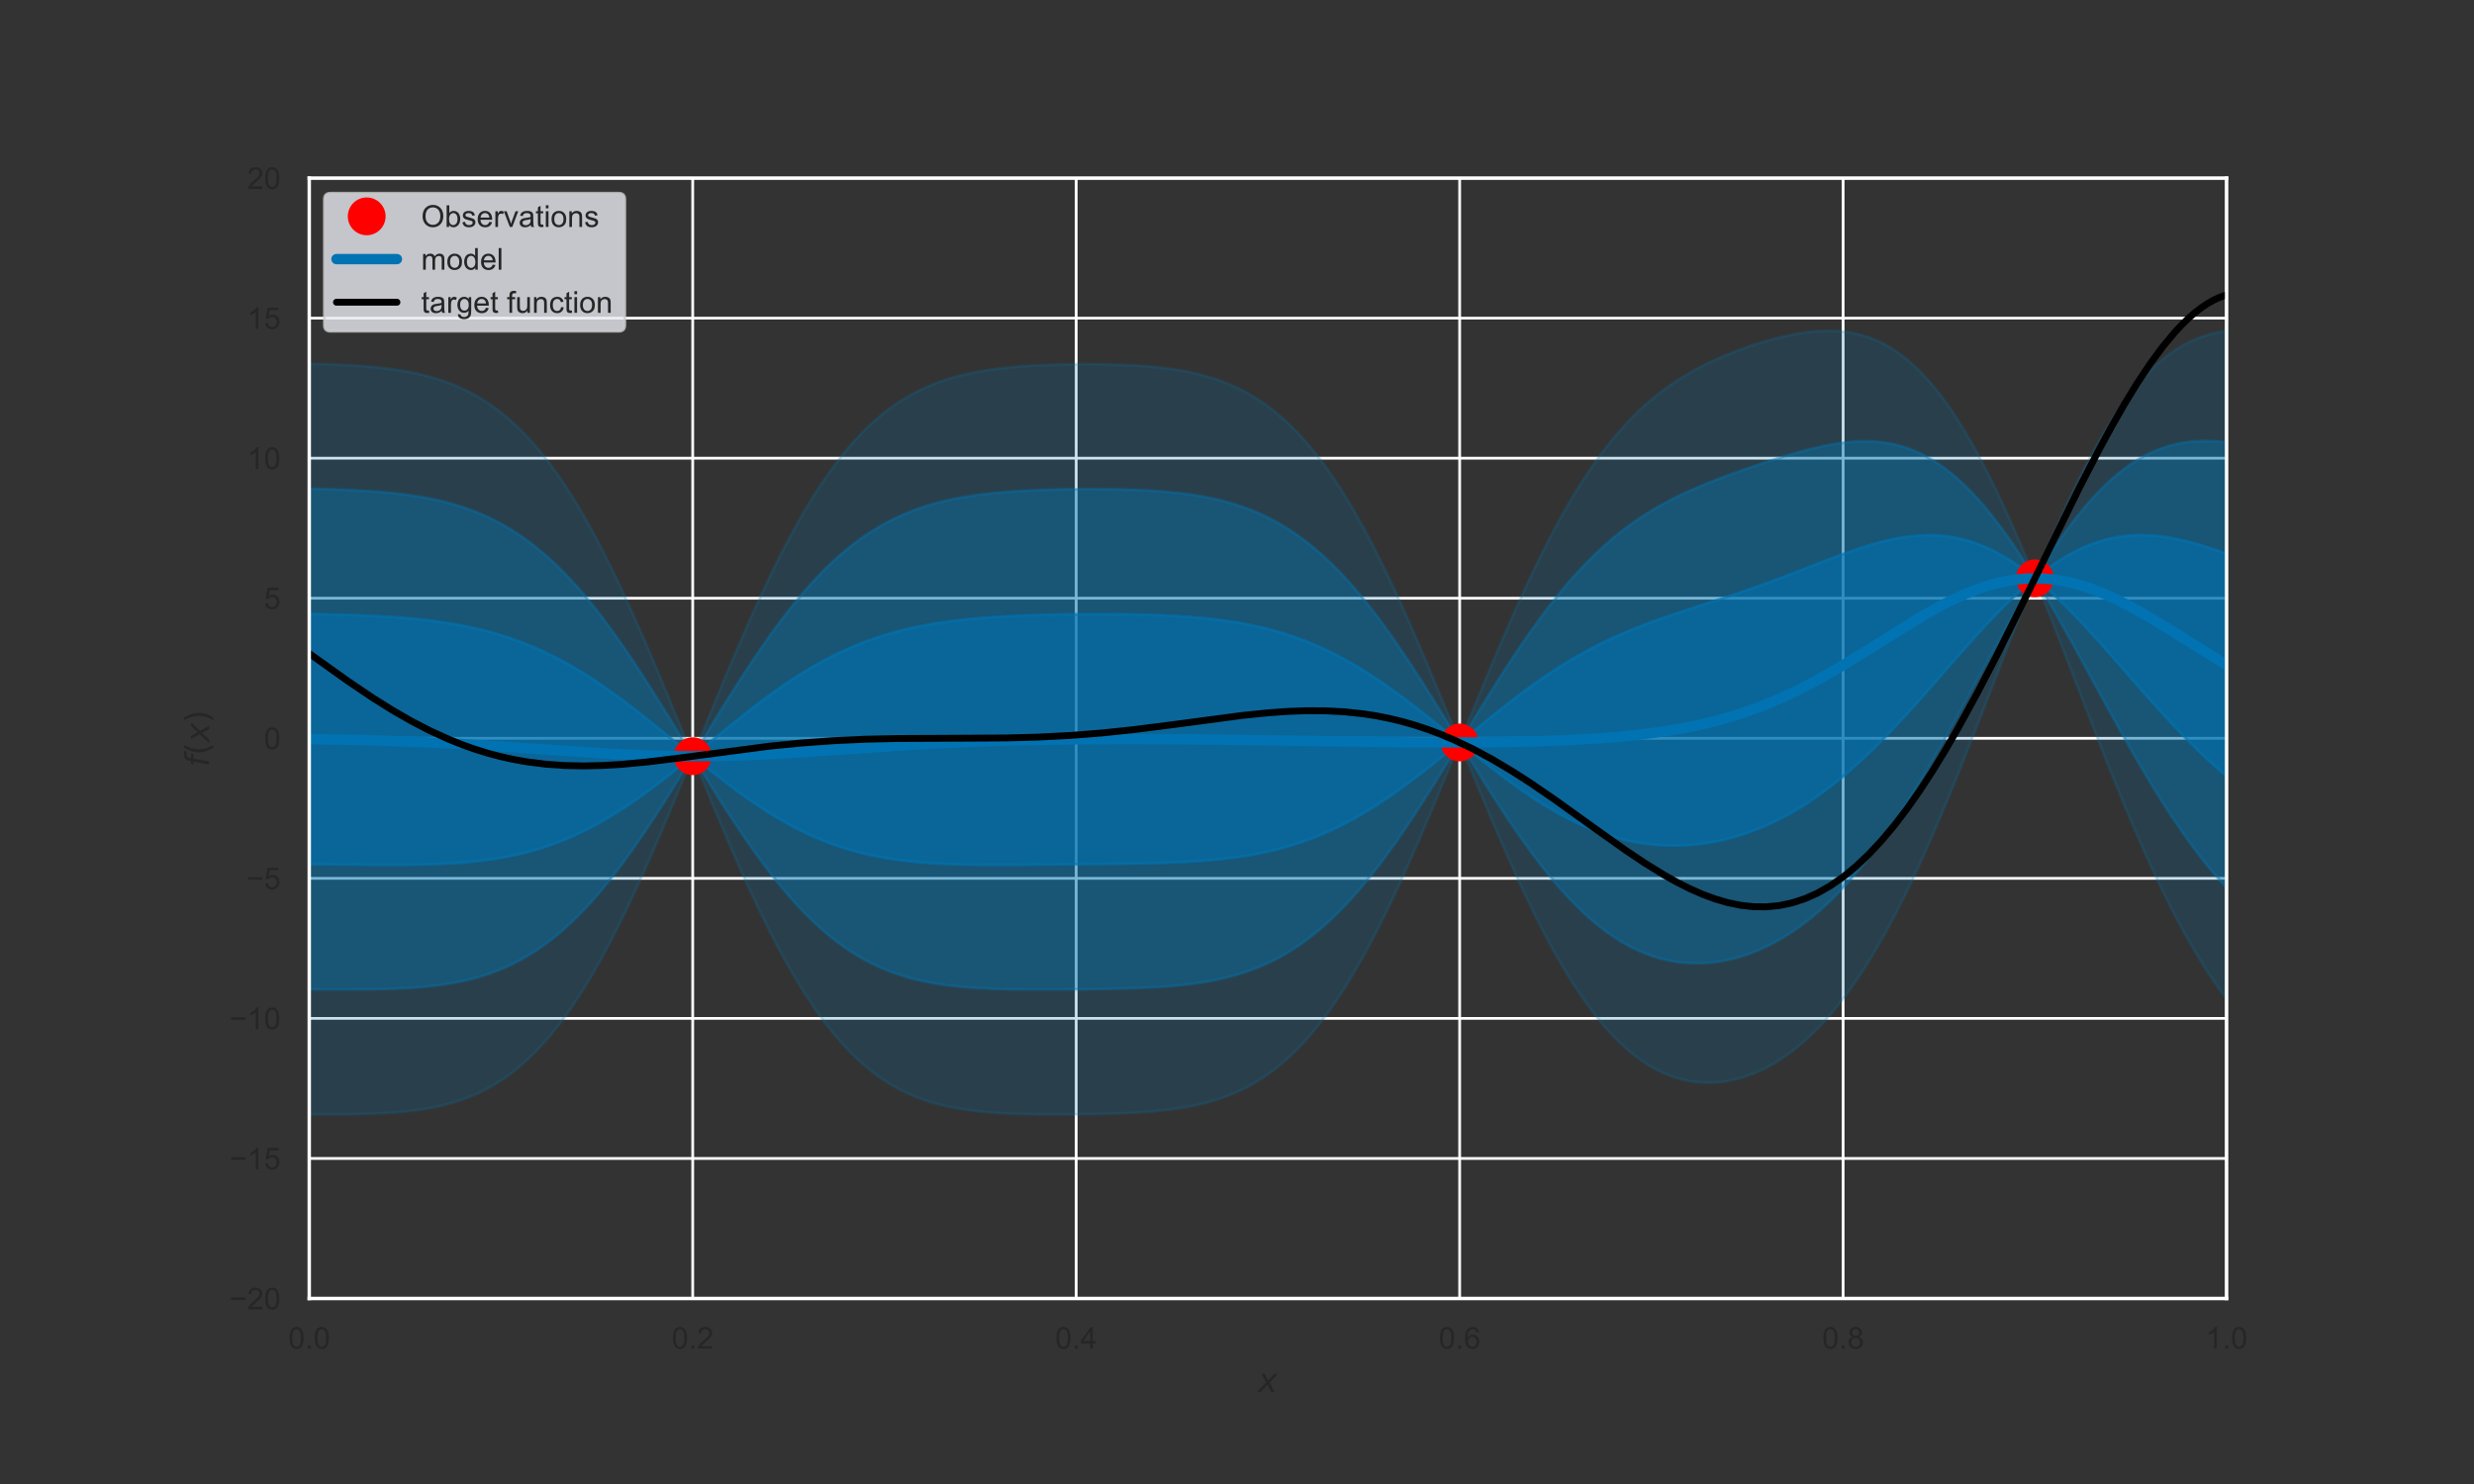 <?xml version="1.0" encoding="utf-8" standalone="no"?>
<!DOCTYPE svg PUBLIC "-//W3C//DTD SVG 1.1//EN"
  "http://www.w3.org/Graphics/SVG/1.1/DTD/svg11.dtd">
<!-- Created with matplotlib (https://matplotlib.org/) -->
<svg height="432pt" version="1.1" viewBox="0 0 720 432" width="720pt" xmlns="http://www.w3.org/2000/svg" xmlns:xlink="http://www.w3.org/1999/xlink">
 <rect x="0" y="0" width="720" height="432" fill="#333333" stroke="none"/>
 <defs>
  <style type="text/css">
*{stroke-linecap:butt;stroke-linejoin:round;}
  </style>
 </defs>
 <g id="figure_1">
  <g id="patch_1">
   <path d="M 0 432 
L 720 432 
L 720 0 
L 0 0 
z
" style="fill:none;"/>
  </g>
  <g id="axes_1">
   <g id="patch_2">
    <path d="M 90 378 
L 648 378 
L 648 51.84 
L 90 51.84 
z
" style="fill:none;"/>
   </g>
   <g id="matplotlib.axis_1">
    <g id="xtick_1">
     <g id="line2d_1">
      <path clip-path="url(#p97bd6acdda)" d="M 90 378 
L 90 51.84 
" style="fill:none;stroke:#ffffff;stroke-linecap:round;stroke-width:0.8;"/>
     </g>
     <g id="text_1">
      <!-- 0.0 -->
      <defs>
       <path d="M 4.156 35.297 
Q 4.156 48 6.766 55.734 
Q 9.375 63.484 14.516 67.672 
Q 19.672 71.875 27.484 71.875 
Q 33.25 71.875 37.594 69.547 
Q 41.938 67.234 44.766 62.859 
Q 47.609 58.5 49.219 52.219 
Q 50.828 45.953 50.828 35.297 
Q 50.828 22.703 48.234 14.969 
Q 45.656 7.234 40.5 3 
Q 35.359 -1.219 27.484 -1.219 
Q 17.141 -1.219 11.234 6.203 
Q 4.156 15.141 4.156 35.297 
z
M 13.188 35.297 
Q 13.188 17.672 17.312 11.828 
Q 21.438 6 27.484 6 
Q 33.547 6 37.672 11.859 
Q 41.797 17.719 41.797 35.297 
Q 41.797 52.984 37.672 58.781 
Q 33.547 64.594 27.391 64.594 
Q 21.344 64.594 17.719 59.469 
Q 13.188 52.938 13.188 35.297 
z
" id="ArialMT-48"/>
       <path d="M 9.078 0 
L 9.078 10.016 
L 19.094 10.016 
L 19.094 0 
z
" id="ArialMT-46"/>
      </defs>
      <g style="fill:#262626;" transform="translate(83.884 392.599)scale(0.088 -0.088)">
       <use xlink:href="#ArialMT-48"/>
       <use x="55.615" xlink:href="#ArialMT-46"/>
       <use x="83.398" xlink:href="#ArialMT-48"/>
      </g>
     </g>
    </g>
    <g id="xtick_2">
     <g id="line2d_2">
      <path clip-path="url(#p97bd6acdda)" d="M 201.6 378 
L 201.6 51.84 
" style="fill:none;stroke:#ffffff;stroke-linecap:round;stroke-width:0.8;"/>
     </g>
     <g id="text_2">
      <!-- 0.2 -->
      <defs>
       <path d="M 50.344 8.453 
L 50.344 0 
L 3.031 0 
Q 2.938 3.172 4.047 6.109 
Q 5.859 10.938 9.828 15.625 
Q 13.812 20.312 21.344 26.469 
Q 33.016 36.031 37.109 41.625 
Q 41.219 47.219 41.219 52.203 
Q 41.219 57.422 37.469 61 
Q 33.734 64.594 27.734 64.594 
Q 21.391 64.594 17.578 60.781 
Q 13.766 56.984 13.719 50.25 
L 4.688 51.172 
Q 5.609 61.281 11.656 66.578 
Q 17.719 71.875 27.938 71.875 
Q 38.234 71.875 44.234 66.156 
Q 50.25 60.453 50.25 52 
Q 50.25 47.703 48.484 43.547 
Q 46.734 39.406 42.656 34.812 
Q 38.578 30.219 29.109 22.219 
Q 21.188 15.578 18.938 13.203 
Q 16.703 10.844 15.234 8.453 
z
" id="ArialMT-50"/>
      </defs>
      <g style="fill:#262626;" transform="translate(195.484 392.599)scale(0.088 -0.088)">
       <use xlink:href="#ArialMT-48"/>
       <use x="55.615" xlink:href="#ArialMT-46"/>
       <use x="83.398" xlink:href="#ArialMT-50"/>
      </g>
     </g>
    </g>
    <g id="xtick_3">
     <g id="line2d_3">
      <path clip-path="url(#p97bd6acdda)" d="M 313.2 378 
L 313.2 51.84 
" style="fill:none;stroke:#ffffff;stroke-linecap:round;stroke-width:0.8;"/>
     </g>
     <g id="text_3">
      <!-- 0.4 -->
      <defs>
       <path d="M 32.328 0 
L 32.328 17.141 
L 1.266 17.141 
L 1.266 25.203 
L 33.938 71.578 
L 41.109 71.578 
L 41.109 25.203 
L 50.781 25.203 
L 50.781 17.141 
L 41.109 17.141 
L 41.109 0 
z
M 32.328 25.203 
L 32.328 57.469 
L 9.906 25.203 
z
" id="ArialMT-52"/>
      </defs>
      <g style="fill:#262626;" transform="translate(307.084 392.599)scale(0.088 -0.088)">
       <use xlink:href="#ArialMT-48"/>
       <use x="55.615" xlink:href="#ArialMT-46"/>
       <use x="83.398" xlink:href="#ArialMT-52"/>
      </g>
     </g>
    </g>
    <g id="xtick_4">
     <g id="line2d_4">
      <path clip-path="url(#p97bd6acdda)" d="M 424.8 378 
L 424.8 51.84 
" style="fill:none;stroke:#ffffff;stroke-linecap:round;stroke-width:0.8;"/>
     </g>
     <g id="text_4">
      <!-- 0.6 -->
      <defs>
       <path d="M 49.75 54.047 
L 41.016 53.375 
Q 39.844 58.547 37.703 60.891 
Q 34.125 64.656 28.906 64.656 
Q 24.703 64.656 21.531 62.312 
Q 17.391 59.281 14.984 53.469 
Q 12.594 47.656 12.5 36.922 
Q 15.672 41.75 20.266 44.094 
Q 24.859 46.438 29.891 46.438 
Q 38.672 46.438 44.844 39.969 
Q 51.031 33.5 51.031 23.25 
Q 51.031 16.5 48.125 10.719 
Q 45.219 4.938 40.141 1.859 
Q 35.062 -1.219 28.609 -1.219 
Q 17.625 -1.219 10.688 6.859 
Q 3.766 14.938 3.766 33.5 
Q 3.766 54.25 11.422 63.672 
Q 18.109 71.875 29.438 71.875 
Q 37.891 71.875 43.281 67.141 
Q 48.688 62.406 49.75 54.047 
z
M 13.875 23.188 
Q 13.875 18.656 15.797 14.5 
Q 17.719 10.359 21.188 8.172 
Q 24.656 6 28.469 6 
Q 34.031 6 38.031 10.484 
Q 42.047 14.984 42.047 22.703 
Q 42.047 30.125 38.078 34.391 
Q 34.125 38.672 28.125 38.672 
Q 22.172 38.672 18.016 34.391 
Q 13.875 30.125 13.875 23.188 
z
" id="ArialMT-54"/>
      </defs>
      <g style="fill:#262626;" transform="translate(418.684 392.599)scale(0.088 -0.088)">
       <use xlink:href="#ArialMT-48"/>
       <use x="55.615" xlink:href="#ArialMT-46"/>
       <use x="83.398" xlink:href="#ArialMT-54"/>
      </g>
     </g>
    </g>
    <g id="xtick_5">
     <g id="line2d_5">
      <path clip-path="url(#p97bd6acdda)" d="M 536.4 378 
L 536.4 51.84 
" style="fill:none;stroke:#ffffff;stroke-linecap:round;stroke-width:0.8;"/>
     </g>
     <g id="text_5">
      <!-- 0.8 -->
      <defs>
       <path d="M 17.672 38.812 
Q 12.203 40.828 9.562 44.531 
Q 6.938 48.25 6.938 53.422 
Q 6.938 61.234 12.547 66.547 
Q 18.172 71.875 27.484 71.875 
Q 36.859 71.875 42.578 66.422 
Q 48.297 60.984 48.297 53.172 
Q 48.297 48.188 45.672 44.5 
Q 43.062 40.828 37.75 38.812 
Q 44.344 36.672 47.781 31.875 
Q 51.219 27.094 51.219 20.453 
Q 51.219 11.281 44.719 5.031 
Q 38.234 -1.219 27.641 -1.219 
Q 17.047 -1.219 10.547 5.047 
Q 4.047 11.328 4.047 20.703 
Q 4.047 27.688 7.594 32.391 
Q 11.141 37.109 17.672 38.812 
z
M 15.922 53.719 
Q 15.922 48.641 19.188 45.406 
Q 22.469 42.188 27.688 42.188 
Q 32.766 42.188 36.016 45.375 
Q 39.266 48.578 39.266 53.219 
Q 39.266 58.062 35.906 61.359 
Q 32.562 64.656 27.594 64.656 
Q 22.562 64.656 19.234 61.422 
Q 15.922 58.203 15.922 53.719 
z
M 13.094 20.656 
Q 13.094 16.891 14.875 13.375 
Q 16.656 9.859 20.172 7.922 
Q 23.688 6 27.734 6 
Q 34.031 6 38.125 10.047 
Q 42.234 14.109 42.234 20.359 
Q 42.234 26.703 38.016 30.859 
Q 33.797 35.016 27.438 35.016 
Q 21.234 35.016 17.156 30.906 
Q 13.094 26.812 13.094 20.656 
z
" id="ArialMT-56"/>
      </defs>
      <g style="fill:#262626;" transform="translate(530.284 392.599)scale(0.088 -0.088)">
       <use xlink:href="#ArialMT-48"/>
       <use x="55.615" xlink:href="#ArialMT-46"/>
       <use x="83.398" xlink:href="#ArialMT-56"/>
      </g>
     </g>
    </g>
    <g id="xtick_6">
     <g id="line2d_6">
      <path clip-path="url(#p97bd6acdda)" d="M 648 378 
L 648 51.84 
" style="fill:none;stroke:#ffffff;stroke-linecap:round;stroke-width:0.8;"/>
     </g>
     <g id="text_6">
      <!-- 1.0 -->
      <defs>
       <path d="M 37.25 0 
L 28.469 0 
L 28.469 56 
Q 25.297 52.984 20.141 49.953 
Q 14.984 46.922 10.891 45.406 
L 10.891 53.906 
Q 18.266 57.375 23.781 62.297 
Q 29.297 67.234 31.594 71.875 
L 37.25 71.875 
z
" id="ArialMT-49"/>
      </defs>
      <g style="fill:#262626;" transform="translate(641.884 392.599)scale(0.088 -0.088)">
       <use xlink:href="#ArialMT-49"/>
       <use x="55.615" xlink:href="#ArialMT-46"/>
       <use x="83.398" xlink:href="#ArialMT-48"/>
      </g>
     </g>
    </g>
    <g id="text_7">
     <!-- $x$ -->
     <defs>
      <path d="M 60.016 54.688 
L 34.906 27.875 
L 50.297 0 
L 39.984 0 
L 28.422 21.688 
L 8.297 0 
L -2.594 0 
L 24.312 28.812 
L 10.016 54.688 
L 20.312 54.688 
L 30.812 34.906 
L 49.125 54.688 
z
" id="DejaVuSans-Oblique-120"/>
     </defs>
     <g style="fill:#262626;" transform="translate(366.12 405.219)scale(0.096 -0.096)">
      <use transform="translate(0 0.312)" xlink:href="#DejaVuSans-Oblique-120"/>
     </g>
    </g>
   </g>
   <g id="matplotlib.axis_2">
    <g id="ytick_1">
     <g id="line2d_7">
      <path clip-path="url(#p97bd6acdda)" d="M 90 378 
L 648 378 
" style="fill:none;stroke:#ffffff;stroke-linecap:round;stroke-width:0.8;"/>
     </g>
     <g id="text_8">
      <!-- −20 -->
      <defs>
       <path d="M 52.828 31.203 
L 5.562 31.203 
L 5.562 39.406 
L 52.828 39.406 
z
" id="ArialMT-8722"/>
      </defs>
      <g style="fill:#262626;" transform="translate(66.773 381.149)scale(0.088 -0.088)">
       <use xlink:href="#ArialMT-8722"/>
       <use x="58.398" xlink:href="#ArialMT-50"/>
       <use x="114.014" xlink:href="#ArialMT-48"/>
      </g>
     </g>
    </g>
    <g id="ytick_2">
     <g id="line2d_8">
      <path clip-path="url(#p97bd6acdda)" d="M 90 337.23 
L 648 337.23 
" style="fill:none;stroke:#ffffff;stroke-linecap:round;stroke-width:0.8;"/>
     </g>
     <g id="text_9">
      <!-- −15 -->
      <defs>
       <path d="M 4.156 18.75 
L 13.375 19.531 
Q 14.406 12.797 18.141 9.391 
Q 21.875 6 27.156 6 
Q 33.5 6 37.891 10.781 
Q 42.281 15.578 42.281 23.484 
Q 42.281 31 38.062 35.344 
Q 33.844 39.703 27 39.703 
Q 22.75 39.703 19.328 37.766 
Q 15.922 35.844 13.969 32.766 
L 5.719 33.844 
L 12.641 70.609 
L 48.25 70.609 
L 48.25 62.203 
L 19.672 62.203 
L 15.828 42.969 
Q 22.266 47.469 29.344 47.469 
Q 38.719 47.469 45.156 40.969 
Q 51.609 34.469 51.609 24.266 
Q 51.609 14.547 45.953 7.469 
Q 39.062 -1.219 27.156 -1.219 
Q 17.391 -1.219 11.203 4.25 
Q 5.031 9.719 4.156 18.75 
z
" id="ArialMT-53"/>
      </defs>
      <g style="fill:#262626;" transform="translate(66.773 340.379)scale(0.088 -0.088)">
       <use xlink:href="#ArialMT-8722"/>
       <use x="58.398" xlink:href="#ArialMT-49"/>
       <use x="114.014" xlink:href="#ArialMT-53"/>
      </g>
     </g>
    </g>
    <g id="ytick_3">
     <g id="line2d_9">
      <path clip-path="url(#p97bd6acdda)" d="M 90 296.46 
L 648 296.46 
" style="fill:none;stroke:#ffffff;stroke-linecap:round;stroke-width:0.8;"/>
     </g>
     <g id="text_10">
      <!-- −10 -->
      <g style="fill:#262626;" transform="translate(66.773 299.609)scale(0.088 -0.088)">
       <use xlink:href="#ArialMT-8722"/>
       <use x="58.398" xlink:href="#ArialMT-49"/>
       <use x="114.014" xlink:href="#ArialMT-48"/>
      </g>
     </g>
    </g>
    <g id="ytick_4">
     <g id="line2d_10">
      <path clip-path="url(#p97bd6acdda)" d="M 90 255.69 
L 648 255.69 
" style="fill:none;stroke:#ffffff;stroke-linecap:round;stroke-width:0.8;"/>
     </g>
     <g id="text_11">
      <!-- −5 -->
      <g style="fill:#262626;" transform="translate(71.667 258.839)scale(0.088 -0.088)">
       <use xlink:href="#ArialMT-8722"/>
       <use x="58.398" xlink:href="#ArialMT-53"/>
      </g>
     </g>
    </g>
    <g id="ytick_5">
     <g id="line2d_11">
      <path clip-path="url(#p97bd6acdda)" d="M 90 214.92 
L 648 214.92 
" style="fill:none;stroke:#ffffff;stroke-linecap:round;stroke-width:0.8;"/>
     </g>
     <g id="text_12">
      <!-- 0 -->
      <g style="fill:#262626;" transform="translate(76.806 218.069)scale(0.088 -0.088)">
       <use xlink:href="#ArialMT-48"/>
      </g>
     </g>
    </g>
    <g id="ytick_6">
     <g id="line2d_12">
      <path clip-path="url(#p97bd6acdda)" d="M 90 174.15 
L 648 174.15 
" style="fill:none;stroke:#ffffff;stroke-linecap:round;stroke-width:0.8;"/>
     </g>
     <g id="text_13">
      <!-- 5 -->
      <g style="fill:#262626;" transform="translate(76.806 177.299)scale(0.088 -0.088)">
       <use xlink:href="#ArialMT-53"/>
      </g>
     </g>
    </g>
    <g id="ytick_7">
     <g id="line2d_13">
      <path clip-path="url(#p97bd6acdda)" d="M 90 133.38 
L 648 133.38 
" style="fill:none;stroke:#ffffff;stroke-linecap:round;stroke-width:0.8;"/>
     </g>
     <g id="text_14">
      <!-- 10 -->
      <g style="fill:#262626;" transform="translate(71.913 136.529)scale(0.088 -0.088)">
       <use xlink:href="#ArialMT-49"/>
       <use x="55.615" xlink:href="#ArialMT-48"/>
      </g>
     </g>
    </g>
    <g id="ytick_8">
     <g id="line2d_14">
      <path clip-path="url(#p97bd6acdda)" d="M 90 92.61 
L 648 92.61 
" style="fill:none;stroke:#ffffff;stroke-linecap:round;stroke-width:0.8;"/>
     </g>
     <g id="text_15">
      <!-- 15 -->
      <g style="fill:#262626;" transform="translate(71.913 95.759)scale(0.088 -0.088)">
       <use xlink:href="#ArialMT-49"/>
       <use x="55.615" xlink:href="#ArialMT-53"/>
      </g>
     </g>
    </g>
    <g id="ytick_9">
     <g id="line2d_15">
      <path clip-path="url(#p97bd6acdda)" d="M 90 51.84 
L 648 51.84 
" style="fill:none;stroke:#ffffff;stroke-linecap:round;stroke-width:0.8;"/>
     </g>
     <g id="text_16">
      <!-- 20 -->
      <g style="fill:#262626;" transform="translate(71.913 54.989)scale(0.088 -0.088)">
       <use xlink:href="#ArialMT-50"/>
       <use x="55.615" xlink:href="#ArialMT-48"/>
      </g>
     </g>
    </g>
    <g id="text_17">
     <!-- $f(x)$ -->
     <defs>
      <path d="M 47.797 75.984 
L 46.391 68.5 
L 37.797 68.5 
Q 32.906 68.5 30.688 66.578 
Q 28.469 64.656 27.391 59.516 
L 26.422 54.688 
L 41.219 54.688 
L 39.891 47.703 
L 25.094 47.703 
L 15.828 0 
L 6.781 0 
L 16.109 47.703 
L 7.516 47.703 
L 8.797 54.688 
L 17.391 54.688 
L 18.109 58.5 
Q 19.969 68.172 24.625 72.078 
Q 29.297 75.984 39.312 75.984 
z
" id="DejaVuSans-Oblique-102"/>
      <path d="M 31 75.875 
Q 24.469 64.656 21.281 53.656 
Q 18.109 42.672 18.109 31.391 
Q 18.109 20.125 21.312 9.062 
Q 24.516 -2 31 -13.188 
L 23.188 -13.188 
Q 15.875 -1.703 12.234 9.375 
Q 8.594 20.453 8.594 31.391 
Q 8.594 42.281 12.203 53.312 
Q 15.828 64.359 23.188 75.875 
z
" id="DejaVuSans-40"/>
      <path d="M 8.016 75.875 
L 15.828 75.875 
Q 23.141 64.359 26.781 53.312 
Q 30.422 42.281 30.422 31.391 
Q 30.422 20.453 26.781 9.375 
Q 23.141 -1.703 15.828 -13.188 
L 8.016 -13.188 
Q 14.5 -2 17.703 9.062 
Q 20.906 20.125 20.906 31.391 
Q 20.906 42.672 17.703 53.656 
Q 14.5 64.656 8.016 75.875 
z
" id="DejaVuSans-41"/>
     </defs>
     <g style="fill:#262626;" transform="translate(60.865 223.224)rotate(-90)scale(0.096 -0.096)">
      <use transform="translate(0 0.016)" xlink:href="#DejaVuSans-Oblique-102"/>
      <use transform="translate(35.205 0.016)" xlink:href="#DejaVuSans-40"/>
      <use transform="translate(74.219 0.016)" xlink:href="#DejaVuSans-Oblique-120"/>
      <use transform="translate(133.398 0.016)" xlink:href="#DejaVuSans-41"/>
     </g>
    </g>
   </g>
   <g id="PolyCollection_1">
    <defs>
     <path d="M 90 -180.42 
L 90 -253.281 
L 91.86 -253.248 
L 93.72 -253.211 
L 95.58 -253.17 
L 97.44 -253.124 
L 99.3 -253.073 
L 101.16 -253.015 
L 103.02 -252.951 
L 104.88 -252.88 
L 106.74 -252.8 
L 108.6 -252.712 
L 110.46 -252.614 
L 112.32 -252.504 
L 114.18 -252.383 
L 116.04 -252.249 
L 117.9 -252.1 
L 119.76 -251.936 
L 121.62 -251.755 
L 123.48 -251.555 
L 125.34 -251.335 
L 127.2 -251.093 
L 129.06 -250.828 
L 130.92 -250.539 
L 132.78 -250.222 
L 134.64 -249.877 
L 136.5 -249.502 
L 138.36 -249.095 
L 140.22 -248.654 
L 142.08 -248.177 
L 143.94 -247.664 
L 145.8 -247.111 
L 147.66 -246.519 
L 149.52 -245.885 
L 151.38 -245.208 
L 153.24 -244.486 
L 155.1 -243.72 
L 156.96 -242.909 
L 158.82 -242.051 
L 160.68 -241.146 
L 162.54 -240.194 
L 164.4 -239.196 
L 166.26 -238.151 
L 168.12 -237.061 
L 169.98 -235.926 
L 171.84 -234.747 
L 173.7 -233.526 
L 175.56 -232.264 
L 177.42 -230.964 
L 179.28 -229.627 
L 181.14 -228.257 
L 183 -226.855 
L 184.86 -225.426 
L 186.72 -223.971 
L 188.58 -222.495 
L 190.44 -221 
L 192.3 -219.491 
L 194.16 -217.971 
L 196.02 -216.445 
L 197.88 -214.915 
L 199.74 -213.387 
L 201.6 -211.864 
L 203.46 -213.387 
L 205.32 -214.915 
L 207.18 -216.445 
L 209.04 -217.971 
L 210.9 -219.491 
L 212.76 -221 
L 214.62 -222.494 
L 216.48 -223.971 
L 218.34 -225.426 
L 220.2 -226.855 
L 222.06 -228.257 
L 223.92 -229.627 
L 225.78 -230.964 
L 227.64 -232.264 
L 229.5 -233.525 
L 231.36 -234.747 
L 233.22 -235.925 
L 235.08 -237.061 
L 236.94 -238.151 
L 238.8 -239.196 
L 240.66 -240.194 
L 242.52 -241.145 
L 244.38 -242.05 
L 246.24 -242.908 
L 248.1 -243.72 
L 249.96 -244.486 
L 251.82 -245.207 
L 253.68 -245.884 
L 255.54 -246.518 
L 257.4 -247.11 
L 259.26 -247.662 
L 261.12 -248.176 
L 262.98 -248.652 
L 264.84 -249.093 
L 266.7 -249.499 
L 268.56 -249.874 
L 270.42 -250.219 
L 272.28 -250.535 
L 274.14 -250.824 
L 276 -251.088 
L 277.86 -251.329 
L 279.72 -251.548 
L 281.58 -251.747 
L 283.44 -251.927 
L 285.3 -252.09 
L 287.16 -252.237 
L 289.02 -252.369 
L 290.88 -252.488 
L 292.74 -252.595 
L 294.6 -252.69 
L 296.46 -252.775 
L 298.32 -252.851 
L 300.18 -252.918 
L 302.04 -252.977 
L 303.9 -253.029 
L 305.76 -253.073 
L 307.62 -253.111 
L 309.48 -253.144 
L 311.34 -253.17 
L 313.2 -253.191 
L 315.06 -253.206 
L 316.92 -253.216 
L 318.78 -253.221 
L 320.64 -253.22 
L 322.5 -253.214 
L 324.36 -253.202 
L 326.22 -253.183 
L 328.08 -253.158 
L 329.94 -253.126 
L 331.8 -253.086 
L 333.66 -253.037 
L 335.52 -252.98 
L 337.38 -252.912 
L 339.24 -252.833 
L 341.1 -252.742 
L 342.96 -252.637 
L 344.82 -252.518 
L 346.68 -252.383 
L 348.54 -252.231 
L 350.4 -252.059 
L 352.26 -251.867 
L 354.12 -251.653 
L 355.98 -251.414 
L 357.84 -251.15 
L 359.7 -250.858 
L 361.56 -250.537 
L 363.42 -250.184 
L 365.28 -249.798 
L 367.14 -249.376 
L 369 -248.918 
L 370.86 -248.422 
L 372.72 -247.885 
L 374.58 -247.306 
L 376.44 -246.685 
L 378.3 -246.019 
L 380.16 -245.307 
L 382.02 -244.55 
L 383.88 -243.745 
L 385.74 -242.892 
L 387.6 -241.992 
L 389.46 -241.044 
L 391.32 -240.049 
L 393.18 -239.006 
L 395.04 -237.917 
L 396.9 -236.783 
L 398.76 -235.605 
L 400.62 -234.385 
L 402.48 -233.124 
L 404.34 -231.825 
L 406.2 -230.491 
L 408.06 -229.123 
L 409.92 -227.725 
L 411.78 -226.3 
L 413.64 -224.85 
L 415.5 -223.381 
L 417.36 -221.895 
L 419.22 -220.396 
L 421.08 -218.888 
L 422.94 -217.375 
L 424.8 -215.862 
L 426.66 -217.388 
L 428.52 -218.914 
L 430.38 -220.436 
L 432.24 -221.949 
L 434.1 -223.451 
L 435.96 -224.937 
L 437.82 -226.404 
L 439.68 -227.849 
L 441.54 -229.27 
L 443.4 -230.663 
L 445.26 -232.025 
L 447.12 -233.355 
L 448.98 -234.651 
L 450.84 -235.91 
L 452.7 -237.132 
L 454.56 -238.315 
L 456.42 -239.458 
L 458.28 -240.562 
L 460.14 -241.625 
L 462 -242.649 
L 463.86 -243.633 
L 465.72 -244.579 
L 467.58 -245.487 
L 469.44 -246.359 
L 471.3 -247.196 
L 473.16 -248 
L 475.02 -248.773 
L 476.88 -249.518 
L 478.74 -250.236 
L 480.6 -250.93 
L 482.46 -251.603 
L 484.32 -252.258 
L 486.18 -252.897 
L 488.04 -253.523 
L 489.9 -254.138 
L 491.76 -254.746 
L 493.62 -255.349 
L 495.48 -255.949 
L 497.34 -256.549 
L 499.2 -257.152 
L 501.06 -257.758 
L 502.92 -258.371 
L 504.78 -258.991 
L 506.64 -259.621 
L 508.5 -260.26 
L 510.36 -260.909 
L 512.22 -261.57 
L 514.08 -262.242 
L 515.94 -262.925 
L 517.8 -263.619 
L 519.66 -264.321 
L 521.52 -265.032 
L 523.38 -265.749 
L 525.24 -266.47 
L 527.1 -267.193 
L 528.96 -267.915 
L 530.82 -268.634 
L 532.68 -269.344 
L 534.54 -270.044 
L 536.4 -270.729 
L 538.26 -271.396 
L 540.12 -272.038 
L 541.98 -272.653 
L 543.84 -273.235 
L 545.7 -273.78 
L 547.56 -274.282 
L 549.42 -274.738 
L 551.28 -275.141 
L 553.14 -275.488 
L 555 -275.772 
L 556.86 -275.991 
L 558.72 -276.139 
L 560.58 -276.212 
L 562.44 -276.206 
L 564.3 -276.118 
L 566.16 -275.944 
L 568.02 -275.681 
L 569.88 -275.327 
L 571.74 -274.879 
L 573.6 -274.336 
L 575.46 -273.697 
L 577.32 -272.961 
L 579.18 -272.127 
L 581.04 -271.196 
L 582.9 -270.169 
L 584.76 -269.047 
L 586.62 -267.833 
L 588.48 -266.527 
L 590.34 -265.133 
L 592.2 -263.656 
L 594.06 -265.134 
L 595.92 -266.528 
L 597.78 -267.834 
L 599.64 -269.049 
L 601.5 -270.171 
L 603.36 -271.199 
L 605.22 -272.13 
L 607.08 -272.964 
L 608.94 -273.701 
L 610.8 -274.341 
L 612.66 -274.885 
L 614.52 -275.334 
L 616.38 -275.689 
L 618.24 -275.953 
L 620.1 -276.129 
L 621.96 -276.219 
L 623.82 -276.227 
L 625.68 -276.156 
L 627.54 -276.011 
L 629.4 -275.795 
L 631.26 -275.514 
L 633.12 -275.171 
L 634.98 -274.772 
L 636.84 -274.322 
L 638.7 -273.826 
L 640.56 -273.288 
L 642.42 -272.714 
L 644.28 -272.109 
L 646.14 -271.477 
L 648 -270.824 
L 648 -205.985 
L 648 -205.985 
L 646.14 -207.572 
L 644.28 -209.217 
L 642.42 -210.919 
L 640.56 -212.674 
L 638.7 -214.481 
L 636.84 -216.337 
L 634.98 -218.24 
L 633.12 -220.186 
L 631.26 -222.171 
L 629.4 -224.191 
L 627.54 -226.242 
L 625.68 -228.319 
L 623.82 -230.418 
L 621.96 -232.532 
L 620.1 -234.656 
L 618.24 -236.785 
L 616.38 -238.913 
L 614.52 -241.033 
L 612.66 -243.139 
L 610.8 -245.226 
L 608.94 -247.286 
L 607.08 -249.314 
L 605.22 -251.303 
L 603.36 -253.247 
L 601.5 -255.141 
L 599.64 -256.978 
L 597.78 -258.753 
L 595.92 -260.461 
L 594.06 -262.096 
L 592.2 -263.654 
L 590.34 -262.096 
L 588.48 -260.46 
L 586.62 -258.752 
L 584.76 -256.976 
L 582.9 -255.139 
L 581.04 -253.245 
L 579.18 -251.3 
L 577.32 -249.311 
L 575.46 -247.282 
L 573.6 -245.221 
L 571.74 -243.134 
L 569.88 -241.027 
L 568.02 -238.906 
L 566.16 -236.778 
L 564.3 -234.648 
L 562.44 -232.523 
L 560.58 -230.408 
L 558.72 -228.308 
L 556.86 -226.23 
L 555 -224.178 
L 553.14 -222.157 
L 551.28 -220.171 
L 549.42 -218.224 
L 547.56 -216.32 
L 545.7 -214.463 
L 543.84 -212.655 
L 541.98 -210.9 
L 540.12 -209.199 
L 538.26 -207.554 
L 536.4 -205.968 
L 534.54 -204.442 
L 532.68 -202.976 
L 530.82 -201.572 
L 528.96 -200.229 
L 527.1 -198.949 
L 525.24 -197.732 
L 523.38 -196.576 
L 521.52 -195.483 
L 519.66 -194.452 
L 517.8 -193.481 
L 515.94 -192.572 
L 514.08 -191.722 
L 512.22 -190.932 
L 510.36 -190.201 
L 508.5 -189.528 
L 506.64 -188.912 
L 504.78 -188.353 
L 502.92 -187.851 
L 501.06 -187.405 
L 499.2 -187.014 
L 497.34 -186.68 
L 495.48 -186.4 
L 493.62 -186.176 
L 491.76 -186.007 
L 489.9 -185.894 
L 488.04 -185.837 
L 486.18 -185.835 
L 484.32 -185.89 
L 482.46 -186.001 
L 480.6 -186.169 
L 478.74 -186.395 
L 476.88 -186.678 
L 475.02 -187.02 
L 473.16 -187.42 
L 471.3 -187.879 
L 469.44 -188.397 
L 467.58 -188.973 
L 465.72 -189.609 
L 463.86 -190.303 
L 462 -191.055 
L 460.14 -191.865 
L 458.28 -192.731 
L 456.42 -193.654 
L 454.56 -194.631 
L 452.7 -195.662 
L 450.84 -196.744 
L 448.98 -197.876 
L 447.12 -199.055 
L 445.26 -200.28 
L 443.4 -201.548 
L 441.54 -202.855 
L 439.68 -204.199 
L 437.82 -205.577 
L 435.96 -206.985 
L 434.1 -208.42 
L 432.24 -209.878 
L 430.38 -211.355 
L 428.52 -212.847 
L 426.66 -214.351 
L 424.8 -215.861 
L 422.94 -214.338 
L 421.08 -212.821 
L 419.22 -211.315 
L 417.36 -209.824 
L 415.5 -208.35 
L 413.64 -206.899 
L 411.78 -205.472 
L 409.92 -204.074 
L 408.06 -202.707 
L 406.2 -201.375 
L 404.34 -200.079 
L 402.48 -198.823 
L 400.62 -197.608 
L 398.76 -196.437 
L 396.9 -195.31 
L 395.04 -194.23 
L 393.18 -193.197 
L 391.32 -192.212 
L 389.46 -191.276 
L 387.6 -190.388 
L 385.74 -189.55 
L 383.88 -188.759 
L 382.02 -188.017 
L 380.16 -187.322 
L 378.3 -186.674 
L 376.44 -186.07 
L 374.58 -185.511 
L 372.72 -184.993 
L 370.86 -184.517 
L 369 -184.079 
L 367.14 -183.679 
L 365.28 -183.314 
L 363.42 -182.983 
L 361.56 -182.683 
L 359.7 -182.412 
L 357.84 -182.169 
L 355.98 -181.952 
L 354.12 -181.757 
L 352.26 -181.585 
L 350.4 -181.432 
L 348.54 -181.297 
L 346.68 -181.179 
L 344.82 -181.075 
L 342.96 -180.984 
L 341.1 -180.905 
L 339.24 -180.836 
L 337.38 -180.776 
L 335.52 -180.724 
L 333.66 -180.678 
L 331.8 -180.638 
L 329.94 -180.603 
L 328.08 -180.573 
L 326.22 -180.545 
L 324.36 -180.52 
L 322.5 -180.497 
L 320.64 -180.476 
L 318.78 -180.456 
L 316.92 -180.437 
L 315.06 -180.418 
L 313.2 -180.4 
L 311.34 -180.382 
L 309.48 -180.364 
L 307.62 -180.347 
L 305.76 -180.329 
L 303.9 -180.312 
L 302.04 -180.296 
L 300.18 -180.28 
L 298.32 -180.266 
L 296.46 -180.253 
L 294.6 -180.243 
L 292.74 -180.236 
L 290.88 -180.232 
L 289.02 -180.233 
L 287.16 -180.239 
L 285.3 -180.252 
L 283.44 -180.273 
L 281.58 -180.303 
L 279.72 -180.343 
L 277.86 -180.395 
L 276 -180.461 
L 274.14 -180.542 
L 272.28 -180.639 
L 270.42 -180.756 
L 268.56 -180.893 
L 266.7 -181.054 
L 264.84 -181.239 
L 262.98 -181.451 
L 261.12 -181.692 
L 259.26 -181.965 
L 257.4 -182.271 
L 255.54 -182.613 
L 253.68 -182.992 
L 251.82 -183.411 
L 249.96 -183.871 
L 248.1 -184.375 
L 246.24 -184.923 
L 244.38 -185.518 
L 242.52 -186.16 
L 240.66 -186.851 
L 238.8 -187.592 
L 236.94 -188.383 
L 235.08 -189.224 
L 233.22 -190.116 
L 231.36 -191.059 
L 229.5 -192.053 
L 227.64 -193.096 
L 225.78 -194.187 
L 223.92 -195.326 
L 222.06 -196.511 
L 220.2 -197.739 
L 218.34 -199.01 
L 216.48 -200.32 
L 214.62 -201.667 
L 212.76 -203.048 
L 210.9 -204.46 
L 209.04 -205.9 
L 207.18 -207.364 
L 205.32 -208.848 
L 203.46 -210.349 
L 201.6 -211.863 
L 199.74 -210.349 
L 197.88 -208.848 
L 196.02 -207.364 
L 194.16 -205.9 
L 192.3 -204.46 
L 190.44 -203.048 
L 188.58 -201.667 
L 186.72 -200.32 
L 184.86 -199.01 
L 183 -197.74 
L 181.14 -196.511 
L 179.28 -195.326 
L 177.42 -194.187 
L 175.56 -193.096 
L 173.7 -192.053 
L 171.84 -191.06 
L 169.98 -190.117 
L 168.12 -189.224 
L 166.26 -188.383 
L 164.4 -187.592 
L 162.54 -186.851 
L 160.68 -186.16 
L 158.82 -185.518 
L 156.96 -184.924 
L 155.1 -184.375 
L 153.24 -183.872 
L 151.38 -183.412 
L 149.52 -182.993 
L 147.66 -182.614 
L 145.8 -182.272 
L 143.94 -181.966 
L 142.08 -181.694 
L 140.22 -181.453 
L 138.36 -181.241 
L 136.5 -181.056 
L 134.64 -180.896 
L 132.78 -180.759 
L 130.92 -180.643 
L 129.06 -180.546 
L 127.2 -180.465 
L 125.34 -180.4 
L 123.48 -180.349 
L 121.62 -180.31 
L 119.76 -180.281 
L 117.9 -180.261 
L 116.04 -180.249 
L 114.18 -180.244 
L 112.32 -180.244 
L 110.46 -180.249 
L 108.6 -180.257 
L 106.74 -180.269 
L 104.88 -180.282 
L 103.02 -180.298 
L 101.16 -180.315 
L 99.3 -180.332 
L 97.44 -180.35 
L 95.58 -180.368 
L 93.72 -180.386 
L 91.86 -180.403 
L 90 -180.42 
z
" id="m690ca4b558" style="stroke:#0173b2;stroke-opacity:0.6;stroke-width:0.8;"/>
    </defs>
    <g clip-path="url(#p97bd6acdda)">
     <use style="fill:#0173b2;fill-opacity:0.6;stroke:#0173b2;stroke-opacity:0.6;stroke-width:0.8;" x="0" xlink:href="#m690ca4b558" y="432"/>
    </g>
   </g>
   <g id="PolyCollection_2">
    <defs>
     <path d="M 90 -143.99 
L 90 -289.712 
L 91.86 -289.671 
L 93.72 -289.624 
L 95.58 -289.571 
L 97.44 -289.511 
L 99.3 -289.443 
L 101.16 -289.365 
L 103.02 -289.278 
L 104.88 -289.178 
L 106.74 -289.066 
L 108.6 -288.939 
L 110.46 -288.796 
L 112.32 -288.635 
L 114.18 -288.453 
L 116.04 -288.249 
L 117.9 -288.02 
L 119.76 -287.764 
L 121.62 -287.477 
L 123.48 -287.158 
L 125.34 -286.802 
L 127.2 -286.407 
L 129.06 -285.97 
L 130.92 -285.487 
L 132.78 -284.954 
L 134.64 -284.368 
L 136.5 -283.725 
L 138.36 -283.022 
L 140.22 -282.254 
L 142.08 -281.419 
L 143.94 -280.512 
L 145.8 -279.531 
L 147.66 -278.471 
L 149.52 -277.33 
L 151.38 -276.105 
L 153.24 -274.794 
L 155.1 -273.393 
L 156.96 -271.901 
L 158.82 -270.317 
L 160.68 -268.638 
L 162.54 -266.865 
L 164.4 -264.998 
L 166.26 -263.035 
L 168.12 -260.979 
L 169.98 -258.83 
L 171.84 -256.59 
L 173.7 -254.262 
L 175.56 -251.848 
L 177.42 -249.352 
L 179.28 -246.778 
L 181.14 -244.13 
L 183 -241.413 
L 184.86 -238.633 
L 186.72 -235.796 
L 188.58 -232.908 
L 190.44 -229.976 
L 192.3 -227.006 
L 194.16 -224.007 
L 196.02 -220.985 
L 197.88 -217.949 
L 199.74 -214.906 
L 201.6 -211.865 
L 203.46 -214.906 
L 205.32 -217.949 
L 207.18 -220.985 
L 209.04 -224.007 
L 210.9 -227.006 
L 212.76 -229.976 
L 214.62 -232.908 
L 216.48 -235.796 
L 218.34 -238.633 
L 220.2 -241.413 
L 222.06 -244.13 
L 223.92 -246.778 
L 225.78 -249.352 
L 227.64 -251.848 
L 229.5 -254.262 
L 231.36 -256.59 
L 233.22 -258.83 
L 235.08 -260.979 
L 236.94 -263.035 
L 238.8 -264.998 
L 240.66 -266.865 
L 242.52 -268.638 
L 244.38 -270.316 
L 246.24 -271.901 
L 248.1 -273.392 
L 249.96 -274.793 
L 251.82 -276.105 
L 253.68 -277.33 
L 255.54 -278.47 
L 257.4 -279.53 
L 259.26 -280.511 
L 261.12 -281.417 
L 262.98 -282.252 
L 264.84 -283.019 
L 266.7 -283.722 
L 268.56 -284.365 
L 270.42 -284.95 
L 272.28 -285.483 
L 274.14 -285.965 
L 276 -286.402 
L 277.86 -286.796 
L 279.72 -287.15 
L 281.58 -287.468 
L 283.44 -287.754 
L 285.3 -288.008 
L 287.16 -288.235 
L 289.02 -288.437 
L 290.88 -288.616 
L 292.74 -288.774 
L 294.6 -288.914 
L 296.46 -289.037 
L 298.32 -289.144 
L 300.18 -289.237 
L 302.04 -289.318 
L 303.9 -289.387 
L 305.76 -289.445 
L 307.62 -289.494 
L 309.48 -289.533 
L 311.34 -289.564 
L 313.2 -289.586 
L 315.06 -289.6 
L 316.92 -289.606 
L 318.78 -289.603 
L 320.64 -289.592 
L 322.5 -289.572 
L 324.36 -289.542 
L 326.22 -289.502 
L 328.08 -289.451 
L 329.94 -289.387 
L 331.8 -289.309 
L 333.66 -289.217 
L 335.52 -289.108 
L 337.38 -288.98 
L 339.24 -288.832 
L 341.1 -288.66 
L 342.96 -288.464 
L 344.82 -288.24 
L 346.68 -287.986 
L 348.54 -287.698 
L 350.4 -287.373 
L 352.26 -287.009 
L 354.12 -286.601 
L 355.98 -286.146 
L 357.84 -285.641 
L 359.7 -285.081 
L 361.56 -284.464 
L 363.42 -283.784 
L 365.28 -283.039 
L 367.14 -282.225 
L 369 -281.338 
L 370.86 -280.374 
L 372.72 -279.331 
L 374.58 -278.204 
L 376.44 -276.992 
L 378.3 -275.691 
L 380.16 -274.3 
L 382.02 -272.816 
L 383.88 -271.237 
L 385.74 -269.564 
L 387.6 -267.794 
L 389.46 -265.928 
L 391.32 -263.967 
L 393.18 -261.911 
L 395.04 -259.761 
L 396.9 -257.519 
L 398.76 -255.189 
L 400.62 -252.773 
L 402.48 -250.275 
L 404.34 -247.698 
L 406.2 -245.049 
L 408.06 -242.331 
L 409.92 -239.55 
L 411.78 -236.713 
L 413.64 -233.826 
L 415.5 -230.896 
L 417.36 -227.931 
L 419.22 -224.937 
L 421.08 -221.922 
L 422.94 -218.894 
L 424.8 -215.863 
L 426.66 -218.907 
L 428.52 -221.948 
L 430.38 -224.976 
L 432.24 -227.985 
L 434.1 -230.966 
L 435.96 -233.912 
L 437.82 -236.817 
L 439.68 -239.674 
L 441.54 -242.477 
L 443.4 -245.22 
L 445.26 -247.897 
L 447.12 -250.505 
L 448.98 -253.038 
L 450.84 -255.493 
L 452.7 -257.866 
L 454.56 -260.156 
L 456.42 -262.36 
L 458.28 -264.477 
L 460.14 -266.506 
L 462 -268.446 
L 463.86 -270.299 
L 465.72 -272.064 
L 467.58 -273.744 
L 469.44 -275.34 
L 471.3 -276.854 
L 473.16 -278.29 
L 475.02 -279.65 
L 476.88 -280.937 
L 478.74 -282.156 
L 480.6 -283.311 
L 482.46 -284.405 
L 484.32 -285.442 
L 486.18 -286.428 
L 488.04 -287.366 
L 489.9 -288.26 
L 491.76 -289.115 
L 493.62 -289.935 
L 495.48 -290.723 
L 497.34 -291.484 
L 499.2 -292.22 
L 501.06 -292.935 
L 502.92 -293.631 
L 504.78 -294.31 
L 506.64 -294.975 
L 508.5 -295.626 
L 510.36 -296.264 
L 512.22 -296.889 
L 514.08 -297.503 
L 515.94 -298.102 
L 517.8 -298.687 
L 519.66 -299.256 
L 521.52 -299.806 
L 523.38 -300.335 
L 525.24 -300.839 
L 527.1 -301.315 
L 528.96 -301.758 
L 530.82 -302.164 
L 532.68 -302.529 
L 534.54 -302.846 
L 536.4 -303.11 
L 538.26 -303.316 
L 540.12 -303.458 
L 541.98 -303.53 
L 543.84 -303.525 
L 545.7 -303.438 
L 547.56 -303.264 
L 549.42 -302.995 
L 551.28 -302.626 
L 553.14 -302.153 
L 555 -301.57 
L 556.86 -300.871 
L 558.72 -300.054 
L 560.58 -299.114 
L 562.44 -298.048 
L 564.3 -296.853 
L 566.16 -295.527 
L 568.02 -294.068 
L 569.88 -292.477 
L 571.74 -290.752 
L 573.6 -288.894 
L 575.46 -286.904 
L 577.32 -284.786 
L 579.18 -282.54 
L 581.04 -280.172 
L 582.9 -277.685 
L 584.76 -275.083 
L 586.62 -272.373 
L 588.48 -269.56 
L 590.34 -266.652 
L 592.2 -263.657 
L 594.06 -266.652 
L 595.92 -269.561 
L 597.78 -272.374 
L 599.64 -275.085 
L 601.5 -277.687 
L 603.36 -280.175 
L 605.22 -282.544 
L 607.08 -284.79 
L 608.94 -286.909 
L 610.8 -288.899 
L 612.66 -290.758 
L 614.52 -292.484 
L 616.38 -294.077 
L 618.24 -295.537 
L 620.1 -296.865 
L 621.96 -298.062 
L 623.82 -299.131 
L 625.68 -300.074 
L 627.54 -300.895 
L 629.4 -301.597 
L 631.26 -302.185 
L 633.12 -302.664 
L 634.98 -303.039 
L 636.84 -303.315 
L 638.7 -303.499 
L 640.56 -303.596 
L 642.42 -303.612 
L 644.28 -303.555 
L 646.14 -303.43 
L 648 -303.243 
L 648 -173.565 
L 648 -173.565 
L 646.14 -175.62 
L 644.28 -177.772 
L 642.42 -180.021 
L 640.56 -182.367 
L 638.7 -184.809 
L 636.84 -187.345 
L 634.98 -189.974 
L 633.12 -192.693 
L 631.26 -195.5 
L 629.4 -198.389 
L 627.54 -201.358 
L 625.68 -204.401 
L 623.82 -207.513 
L 621.96 -210.688 
L 620.1 -213.92 
L 618.24 -217.201 
L 616.38 -220.525 
L 614.52 -223.882 
L 612.66 -227.266 
L 610.8 -230.668 
L 608.94 -234.078 
L 607.08 -237.488 
L 605.22 -240.889 
L 603.36 -244.271 
L 601.5 -247.625 
L 599.64 -250.942 
L 597.78 -254.212 
L 595.92 -257.427 
L 594.06 -260.578 
L 592.2 -263.654 
L 590.34 -260.577 
L 588.48 -257.426 
L 586.62 -254.211 
L 584.76 -250.941 
L 582.9 -247.624 
L 581.04 -244.269 
L 579.18 -240.887 
L 577.32 -237.486 
L 575.46 -234.075 
L 573.6 -230.664 
L 571.74 -227.262 
L 569.88 -223.877 
L 568.02 -220.519 
L 566.16 -217.195 
L 564.3 -213.913 
L 562.44 -210.681 
L 560.58 -207.506 
L 558.72 -204.393 
L 556.86 -201.35 
L 555 -198.381 
L 553.14 -195.491 
L 551.28 -192.685 
L 549.42 -189.967 
L 547.56 -187.339 
L 545.7 -184.804 
L 543.84 -182.365 
L 541.98 -180.023 
L 540.12 -177.779 
L 538.26 -175.634 
L 536.4 -173.588 
L 534.54 -171.64 
L 532.68 -169.792 
L 530.82 -168.041 
L 528.96 -166.386 
L 527.1 -164.827 
L 525.24 -163.362 
L 523.38 -161.99 
L 521.52 -160.709 
L 519.66 -159.517 
L 517.8 -158.413 
L 515.94 -157.395 
L 514.08 -156.462 
L 512.22 -155.613 
L 510.36 -154.846 
L 508.5 -154.161 
L 506.64 -153.557 
L 504.78 -153.034 
L 502.92 -152.591 
L 501.06 -152.228 
L 499.2 -151.946 
L 497.34 -151.745 
L 495.48 -151.626 
L 493.62 -151.59 
L 491.76 -151.638 
L 489.9 -151.772 
L 488.04 -151.994 
L 486.18 -152.304 
L 484.32 -152.705 
L 482.46 -153.2 
L 480.6 -153.789 
L 478.74 -154.474 
L 476.88 -155.259 
L 475.02 -156.143 
L 473.16 -157.13 
L 471.3 -158.22 
L 469.44 -159.415 
L 467.58 -160.716 
L 465.72 -162.123 
L 463.86 -163.637 
L 462 -165.258 
L 460.14 -166.984 
L 458.28 -168.816 
L 456.42 -170.752 
L 454.56 -172.79 
L 452.7 -174.927 
L 450.84 -177.161 
L 448.98 -179.489 
L 447.12 -181.906 
L 445.26 -184.408 
L 443.4 -186.99 
L 441.54 -189.648 
L 439.68 -192.374 
L 437.82 -195.164 
L 435.96 -198.01 
L 434.1 -200.905 
L 432.24 -203.842 
L 430.38 -206.815 
L 428.52 -209.814 
L 426.66 -212.832 
L 424.8 -215.86 
L 422.94 -212.819 
L 421.08 -209.788 
L 419.22 -206.775 
L 417.36 -203.788 
L 415.5 -200.835 
L 413.64 -197.923 
L 411.78 -195.059 
L 409.92 -192.249 
L 408.06 -189.5 
L 406.2 -186.817 
L 404.34 -184.206 
L 402.48 -181.673 
L 400.62 -179.22 
L 398.76 -176.853 
L 396.9 -174.574 
L 395.04 -172.386 
L 393.18 -170.293 
L 391.32 -168.294 
L 389.46 -166.392 
L 387.6 -164.586 
L 385.74 -162.878 
L 383.88 -161.267 
L 382.02 -159.751 
L 380.16 -158.33 
L 378.3 -157.001 
L 376.44 -155.763 
L 374.58 -154.613 
L 372.72 -153.548 
L 370.86 -152.564 
L 369 -151.66 
L 367.14 -150.831 
L 365.28 -150.073 
L 363.42 -149.382 
L 361.56 -148.756 
L 359.7 -148.189 
L 357.84 -147.679 
L 355.98 -147.22 
L 354.12 -146.81 
L 352.26 -146.444 
L 350.4 -146.118 
L 348.54 -145.83 
L 346.68 -145.576 
L 344.82 -145.353 
L 342.96 -145.157 
L 341.1 -144.986 
L 339.24 -144.837 
L 337.38 -144.708 
L 335.52 -144.596 
L 333.66 -144.498 
L 331.8 -144.415 
L 329.94 -144.342 
L 328.08 -144.28 
L 326.22 -144.226 
L 324.36 -144.179 
L 322.5 -144.139 
L 320.64 -144.104 
L 318.78 -144.074 
L 316.92 -144.047 
L 315.06 -144.024 
L 313.2 -144.005 
L 311.34 -143.988 
L 309.48 -143.975 
L 307.62 -143.964 
L 305.76 -143.957 
L 303.9 -143.954 
L 302.04 -143.955 
L 300.18 -143.961 
L 298.32 -143.973 
L 296.46 -143.992 
L 294.6 -144.019 
L 292.74 -144.056 
L 290.88 -144.104 
L 289.02 -144.165 
L 287.16 -144.241 
L 285.3 -144.334 
L 283.44 -144.446 
L 281.58 -144.581 
L 279.72 -144.741 
L 277.86 -144.928 
L 276 -145.147 
L 274.14 -145.4 
L 272.28 -145.691 
L 270.42 -146.024 
L 268.56 -146.403 
L 266.7 -146.831 
L 264.84 -147.312 
L 262.98 -147.851 
L 261.12 -148.451 
L 259.26 -149.116 
L 257.4 -149.852 
L 255.54 -150.66 
L 253.68 -151.546 
L 251.82 -152.513 
L 249.96 -153.564 
L 248.1 -154.702 
L 246.24 -155.931 
L 244.38 -157.252 
L 242.52 -158.668 
L 240.66 -160.18 
L 238.8 -161.79 
L 236.94 -163.498 
L 235.08 -165.306 
L 233.22 -167.212 
L 231.36 -169.216 
L 229.5 -171.316 
L 227.64 -173.511 
L 225.78 -175.799 
L 223.92 -178.175 
L 222.06 -180.638 
L 220.2 -183.182 
L 218.34 -185.802 
L 216.48 -188.495 
L 214.62 -191.254 
L 212.76 -194.072 
L 210.9 -196.945 
L 209.04 -199.864 
L 207.18 -202.823 
L 205.32 -205.815 
L 203.46 -208.831 
L 201.6 -211.862 
L 199.74 -208.831 
L 197.88 -205.815 
L 196.02 -202.823 
L 194.16 -199.864 
L 192.3 -196.945 
L 190.44 -194.072 
L 188.58 -191.254 
L 186.72 -188.495 
L 184.86 -185.802 
L 183 -183.182 
L 181.14 -180.638 
L 179.28 -178.176 
L 177.42 -175.799 
L 175.56 -173.512 
L 173.7 -171.316 
L 171.84 -169.216 
L 169.98 -167.212 
L 168.12 -165.306 
L 166.26 -163.499 
L 164.4 -161.79 
L 162.54 -160.18 
L 160.68 -158.668 
L 158.82 -157.252 
L 156.96 -155.931 
L 155.1 -154.703 
L 153.24 -153.565 
L 151.38 -152.514 
L 149.52 -151.547 
L 147.66 -150.661 
L 145.8 -149.853 
L 143.94 -149.118 
L 142.08 -148.452 
L 140.22 -147.852 
L 138.36 -147.314 
L 136.5 -146.833 
L 134.64 -146.405 
L 132.78 -146.027 
L 130.92 -145.695 
L 129.06 -145.404 
L 127.2 -145.151 
L 125.34 -144.933 
L 123.48 -144.746 
L 121.62 -144.587 
L 119.76 -144.453 
L 117.9 -144.341 
L 116.04 -144.249 
L 114.18 -144.174 
L 112.32 -144.113 
L 110.46 -144.066 
L 108.6 -144.03 
L 106.74 -144.003 
L 104.88 -143.984 
L 103.02 -143.971 
L 101.16 -143.965 
L 99.3 -143.962 
L 97.44 -143.963 
L 95.58 -143.967 
L 93.72 -143.973 
L 91.86 -143.981 
L 90 -143.99 
z
" id="mcb18ce1ad2" style="stroke:#0173b2;stroke-opacity:0.4;stroke-width:0.8;"/>
    </defs>
    <g clip-path="url(#p97bd6acdda)">
     <use style="fill:#0173b2;fill-opacity:0.4;stroke:#0173b2;stroke-opacity:0.4;stroke-width:0.8;" x="0" xlink:href="#mcb18ce1ad2" y="432"/>
    </g>
   </g>
   <g id="PolyCollection_3">
    <defs>
     <path d="M 90 -107.559 
L 90 -326.143 
L 91.86 -326.093 
L 93.72 -326.037 
L 95.58 -325.972 
L 97.44 -325.898 
L 99.3 -325.813 
L 101.16 -325.716 
L 103.02 -325.604 
L 104.88 -325.477 
L 106.74 -325.332 
L 108.6 -325.167 
L 110.46 -324.979 
L 112.32 -324.765 
L 114.18 -324.523 
L 116.04 -324.249 
L 117.9 -323.94 
L 119.76 -323.591 
L 121.62 -323.199 
L 123.48 -322.76 
L 125.34 -322.269 
L 127.2 -321.721 
L 129.06 -321.111 
L 130.92 -320.434 
L 132.78 -319.685 
L 134.64 -318.858 
L 136.5 -317.948 
L 138.36 -316.948 
L 140.22 -315.855 
L 142.08 -314.66 
L 143.94 -313.361 
L 145.8 -311.95 
L 147.66 -310.424 
L 149.52 -308.776 
L 151.38 -307.003 
L 153.24 -305.101 
L 155.1 -303.065 
L 156.96 -300.894 
L 158.82 -298.583 
L 160.68 -296.131 
L 162.54 -293.537 
L 164.4 -290.8 
L 166.26 -287.92 
L 168.12 -284.897 
L 169.98 -281.735 
L 171.84 -278.434 
L 173.7 -274.998 
L 175.56 -271.432 
L 177.42 -267.74 
L 179.28 -263.928 
L 181.14 -260.003 
L 183 -255.971 
L 184.86 -251.841 
L 186.72 -247.621 
L 188.58 -243.322 
L 190.44 -238.952 
L 192.3 -234.522 
L 194.16 -230.043 
L 196.02 -225.526 
L 197.88 -220.982 
L 199.74 -216.424 
L 201.6 -211.866 
L 203.46 -216.424 
L 205.32 -220.982 
L 207.18 -225.526 
L 209.04 -230.043 
L 210.9 -234.522 
L 212.76 -238.952 
L 214.62 -243.322 
L 216.48 -247.621 
L 218.34 -251.841 
L 220.2 -255.971 
L 222.06 -260.003 
L 223.92 -263.928 
L 225.78 -267.74 
L 227.64 -271.432 
L 229.5 -274.998 
L 231.36 -278.434 
L 233.22 -281.734 
L 235.08 -284.897 
L 236.94 -287.919 
L 238.8 -290.799 
L 240.66 -293.537 
L 242.52 -296.131 
L 244.38 -298.582 
L 246.24 -300.893 
L 248.1 -303.065 
L 249.96 -305.1 
L 251.82 -307.003 
L 253.68 -308.775 
L 255.54 -310.423 
L 257.4 -311.949 
L 259.26 -313.359 
L 261.12 -314.659 
L 262.98 -315.853 
L 264.84 -316.946 
L 266.7 -317.945 
L 268.56 -318.855 
L 270.42 -319.682 
L 272.28 -320.43 
L 274.14 -321.106 
L 276 -321.715 
L 277.86 -322.262 
L 279.72 -322.752 
L 281.58 -323.19 
L 283.44 -323.58 
L 285.3 -323.927 
L 287.16 -324.234 
L 289.02 -324.505 
L 290.88 -324.744 
L 292.74 -324.954 
L 294.6 -325.138 
L 296.46 -325.298 
L 298.32 -325.436 
L 300.18 -325.556 
L 302.04 -325.658 
L 303.9 -325.745 
L 305.76 -325.817 
L 307.62 -325.876 
L 309.48 -325.923 
L 311.34 -325.958 
L 313.2 -325.981 
L 315.06 -325.994 
L 316.92 -325.996 
L 318.78 -325.986 
L 320.64 -325.964 
L 322.5 -325.93 
L 324.36 -325.883 
L 326.22 -325.821 
L 328.08 -325.743 
L 329.94 -325.648 
L 331.8 -325.533 
L 333.66 -325.396 
L 335.52 -325.236 
L 337.38 -325.048 
L 339.24 -324.83 
L 341.1 -324.579 
L 342.96 -324.291 
L 344.82 -323.962 
L 346.68 -323.588 
L 348.54 -323.165 
L 350.4 -322.687 
L 352.26 -322.15 
L 354.12 -321.548 
L 355.98 -320.877 
L 357.84 -320.131 
L 359.7 -319.304 
L 361.56 -318.39 
L 363.42 -317.385 
L 365.28 -316.281 
L 367.14 -315.074 
L 369 -313.757 
L 370.86 -312.327 
L 372.72 -310.776 
L 374.58 -309.102 
L 376.44 -307.299 
L 378.3 -305.364 
L 380.16 -303.292 
L 382.02 -301.082 
L 383.88 -298.73 
L 385.74 -296.235 
L 387.6 -293.596 
L 389.46 -290.813 
L 391.32 -287.885 
L 393.18 -284.815 
L 395.04 -281.604 
L 396.9 -278.256 
L 398.76 -274.773 
L 400.62 -271.161 
L 402.48 -267.425 
L 404.34 -263.571 
L 406.2 -259.606 
L 408.06 -255.538 
L 409.92 -251.375 
L 411.78 -247.127 
L 413.64 -242.802 
L 415.5 -238.412 
L 417.36 -233.966 
L 419.22 -229.477 
L 421.08 -224.955 
L 422.94 -220.413 
L 424.8 -215.864 
L 426.66 -220.426 
L 428.52 -224.981 
L 430.38 -229.517 
L 432.24 -234.02 
L 434.1 -238.481 
L 435.96 -242.888 
L 437.82 -247.231 
L 439.68 -251.5 
L 441.54 -255.685 
L 443.4 -259.777 
L 445.26 -263.77 
L 447.12 -267.655 
L 448.98 -271.425 
L 450.84 -275.076 
L 452.7 -278.601 
L 454.56 -281.998 
L 456.42 -285.262 
L 458.28 -288.392 
L 460.14 -291.386 
L 462 -294.243 
L 463.86 -296.964 
L 465.72 -299.549 
L 467.58 -302.001 
L 469.44 -304.321 
L 471.3 -306.513 
L 473.16 -308.58 
L 475.02 -310.526 
L 476.88 -312.357 
L 478.74 -314.077 
L 480.6 -315.691 
L 482.46 -317.206 
L 484.32 -318.627 
L 486.18 -319.959 
L 488.04 -321.209 
L 489.9 -322.382 
L 491.76 -323.484 
L 493.62 -324.521 
L 495.48 -325.498 
L 497.34 -326.419 
L 499.2 -327.289 
L 501.06 -328.112 
L 502.92 -328.891 
L 504.78 -329.63 
L 506.64 -330.329 
L 508.5 -330.992 
L 510.36 -331.618 
L 512.22 -332.209 
L 514.08 -332.763 
L 515.94 -333.279 
L 517.8 -333.756 
L 519.66 -334.191 
L 521.52 -334.581 
L 523.38 -334.921 
L 525.24 -335.209 
L 527.1 -335.437 
L 528.96 -335.601 
L 530.82 -335.695 
L 532.68 -335.713 
L 534.54 -335.647 
L 536.4 -335.491 
L 538.26 -335.237 
L 540.12 -334.878 
L 541.98 -334.406 
L 543.84 -333.815 
L 545.7 -333.097 
L 547.56 -332.245 
L 549.42 -331.252 
L 551.28 -330.112 
L 553.14 -328.818 
L 555 -327.367 
L 556.86 -325.752 
L 558.72 -323.969 
L 560.58 -322.016 
L 562.44 -319.89 
L 564.3 -317.588 
L 566.16 -315.11 
L 568.02 -312.456 
L 569.88 -309.627 
L 571.74 -306.624 
L 573.6 -303.451 
L 575.46 -300.112 
L 577.32 -296.611 
L 579.18 -292.954 
L 581.04 -289.148 
L 582.9 -285.2 
L 584.76 -281.119 
L 586.62 -276.913 
L 588.48 -272.594 
L 590.34 -268.171 
L 592.2 -263.658 
L 594.06 -268.171 
L 595.92 -272.595 
L 597.78 -276.915 
L 599.64 -281.12 
L 601.5 -285.202 
L 603.36 -289.15 
L 605.22 -292.957 
L 607.08 -296.615 
L 608.94 -300.117 
L 610.8 -303.457 
L 612.66 -306.631 
L 614.52 -309.635 
L 616.38 -312.466 
L 618.24 -315.122 
L 620.1 -317.602 
L 621.96 -319.906 
L 623.82 -322.036 
L 625.68 -323.992 
L 627.54 -325.779 
L 629.4 -327.399 
L 631.26 -328.856 
L 633.12 -330.156 
L 634.98 -331.305 
L 636.84 -332.307 
L 638.7 -333.171 
L 640.56 -333.903 
L 642.42 -334.51 
L 644.28 -335.001 
L 646.14 -335.382 
L 648 -335.663 
L 648 -141.146 
L 648 -141.146 
L 646.14 -143.667 
L 644.28 -146.326 
L 642.42 -149.123 
L 640.56 -152.059 
L 638.7 -155.136 
L 636.84 -158.352 
L 634.98 -161.708 
L 633.12 -165.201 
L 631.26 -168.828 
L 629.4 -172.587 
L 627.54 -176.474 
L 625.68 -180.483 
L 623.82 -184.609 
L 621.96 -188.845 
L 620.1 -193.183 
L 618.24 -197.617 
L 616.38 -202.136 
L 614.52 -206.732 
L 612.66 -211.393 
L 610.8 -216.11 
L 608.94 -220.871 
L 607.08 -225.663 
L 605.22 -230.476 
L 603.36 -235.295 
L 601.5 -240.11 
L 599.64 -244.906 
L 597.78 -249.672 
L 595.92 -254.393 
L 594.06 -259.059 
L 592.2 -263.653 
L 590.34 -259.058 
L 588.48 -254.393 
L 586.62 -249.671 
L 584.76 -244.905 
L 582.9 -240.108 
L 581.04 -235.293 
L 579.18 -230.473 
L 577.32 -225.66 
L 575.46 -220.868 
L 573.6 -216.107 
L 571.74 -211.39 
L 569.88 -206.728 
L 568.02 -202.132 
L 566.16 -197.612 
L 564.3 -193.178 
L 562.44 -188.84 
L 560.58 -184.604 
L 558.72 -180.478 
L 556.86 -176.469 
L 555 -172.584 
L 553.14 -168.826 
L 551.28 -165.2 
L 549.42 -161.71 
L 547.56 -158.358 
L 545.7 -155.146 
L 543.84 -152.075 
L 541.98 -149.146 
L 540.12 -146.359 
L 538.26 -143.713 
L 536.4 -141.207 
L 534.54 -138.839 
L 532.68 -136.607 
L 530.82 -134.51 
L 528.96 -132.543 
L 527.1 -130.705 
L 525.24 -128.993 
L 523.38 -127.404 
L 521.52 -125.934 
L 519.66 -124.582 
L 517.8 -123.344 
L 515.94 -122.218 
L 514.08 -121.202 
L 512.22 -120.294 
L 510.36 -119.492 
L 508.5 -118.795 
L 506.64 -118.203 
L 504.78 -117.715 
L 502.92 -117.331 
L 501.06 -117.051 
L 499.2 -116.877 
L 497.34 -116.81 
L 495.48 -116.851 
L 493.62 -117.004 
L 491.76 -117.269 
L 489.9 -117.65 
L 488.04 -118.151 
L 486.18 -118.773 
L 484.32 -119.521 
L 482.46 -120.398 
L 480.6 -121.408 
L 478.74 -122.554 
L 476.88 -123.839 
L 475.02 -125.267 
L 473.16 -126.84 
L 471.3 -128.562 
L 469.44 -130.434 
L 467.58 -132.459 
L 465.72 -134.638 
L 463.86 -136.972 
L 462 -139.46 
L 460.14 -142.104 
L 458.28 -144.901 
L 456.42 -147.85 
L 454.56 -150.948 
L 452.7 -154.192 
L 450.84 -157.578 
L 448.98 -161.101 
L 447.12 -164.756 
L 445.26 -168.535 
L 443.4 -172.433 
L 441.54 -176.44 
L 439.68 -180.549 
L 437.82 -184.75 
L 435.96 -189.034 
L 434.1 -193.39 
L 432.24 -197.807 
L 430.38 -202.274 
L 428.52 -206.78 
L 426.66 -211.313 
L 424.8 -215.859 
L 422.94 -211.3 
L 421.08 -206.754 
L 419.22 -202.234 
L 417.36 -197.752 
L 415.5 -193.32 
L 413.64 -188.947 
L 411.78 -184.645 
L 409.92 -180.424 
L 408.06 -176.292 
L 406.2 -172.259 
L 404.34 -168.334 
L 402.48 -164.522 
L 400.62 -160.832 
L 398.76 -157.269 
L 396.9 -153.838 
L 395.04 -150.543 
L 393.18 -147.388 
L 391.32 -144.376 
L 389.46 -141.507 
L 387.6 -138.785 
L 385.74 -136.207 
L 383.88 -133.774 
L 382.02 -131.485 
L 380.16 -129.337 
L 378.3 -127.329 
L 376.44 -125.456 
L 374.58 -123.715 
L 372.72 -122.102 
L 370.86 -120.612 
L 369 -119.24 
L 367.14 -117.982 
L 365.28 -116.831 
L 363.42 -115.782 
L 361.56 -114.829 
L 359.7 -113.966 
L 357.84 -113.188 
L 355.98 -112.489 
L 354.12 -111.862 
L 352.26 -111.302 
L 350.4 -110.805 
L 348.54 -110.364 
L 346.68 -109.974 
L 344.82 -109.631 
L 342.96 -109.33 
L 341.1 -109.068 
L 339.24 -108.838 
L 337.38 -108.64 
L 335.52 -108.467 
L 333.66 -108.319 
L 331.8 -108.191 
L 329.94 -108.081 
L 328.08 -107.987 
L 326.22 -107.907 
L 324.36 -107.839 
L 322.5 -107.781 
L 320.64 -107.732 
L 318.78 -107.691 
L 316.92 -107.658 
L 315.06 -107.631 
L 313.2 -107.609 
L 311.34 -107.594 
L 309.48 -107.585 
L 307.62 -107.582 
L 305.76 -107.585 
L 303.9 -107.596 
L 302.04 -107.614 
L 300.18 -107.642 
L 298.32 -107.68 
L 296.46 -107.731 
L 294.6 -107.796 
L 292.74 -107.876 
L 290.88 -107.976 
L 289.02 -108.097 
L 287.16 -108.242 
L 285.3 -108.415 
L 283.44 -108.62 
L 281.58 -108.859 
L 279.72 -109.138 
L 277.86 -109.462 
L 276 -109.833 
L 274.14 -110.259 
L 272.28 -110.744 
L 270.42 -111.293 
L 268.56 -111.912 
L 266.7 -112.608 
L 264.84 -113.385 
L 262.98 -114.25 
L 261.12 -115.209 
L 259.26 -116.268 
L 257.4 -117.432 
L 255.54 -118.708 
L 253.68 -120.101 
L 251.82 -121.615 
L 249.96 -123.257 
L 248.1 -125.03 
L 246.24 -126.938 
L 244.38 -128.986 
L 242.52 -131.175 
L 240.66 -133.508 
L 238.8 -135.988 
L 236.94 -138.614 
L 235.08 -141.388 
L 233.22 -144.307 
L 231.36 -147.372 
L 229.5 -150.58 
L 227.64 -153.927 
L 225.78 -157.411 
L 223.92 -161.025 
L 222.06 -164.765 
L 220.2 -168.624 
L 218.34 -172.595 
L 216.48 -176.67 
L 214.62 -180.84 
L 212.76 -185.097 
L 210.9 -189.43 
L 209.04 -193.829 
L 207.18 -198.283 
L 205.32 -202.781 
L 203.46 -207.312 
L 201.6 -211.861 
L 199.74 -207.312 
L 197.88 -202.781 
L 196.02 -198.283 
L 194.16 -193.829 
L 192.3 -189.43 
L 190.44 -185.097 
L 188.58 -180.84 
L 186.72 -176.67 
L 184.86 -172.595 
L 183 -168.624 
L 181.14 -164.765 
L 179.28 -161.025 
L 177.42 -157.411 
L 175.56 -153.927 
L 173.7 -150.58 
L 171.84 -147.372 
L 169.98 -144.308 
L 168.12 -141.388 
L 166.26 -138.614 
L 164.4 -135.988 
L 162.54 -133.509 
L 160.68 -131.175 
L 158.82 -128.986 
L 156.96 -126.939 
L 155.1 -125.03 
L 153.24 -123.257 
L 151.38 -121.616 
L 149.52 -120.101 
L 147.66 -118.709 
L 145.8 -117.433 
L 143.94 -116.269 
L 142.08 -115.211 
L 140.22 -114.252 
L 138.36 -113.387 
L 136.5 -112.61 
L 134.64 -111.915 
L 132.78 -111.296 
L 130.92 -110.747 
L 129.06 -110.263 
L 127.2 -109.837 
L 125.34 -109.466 
L 123.48 -109.143 
L 121.62 -108.865 
L 119.76 -108.626 
L 117.9 -108.422 
L 116.04 -108.249 
L 114.18 -108.104 
L 112.32 -107.983 
L 110.46 -107.884 
L 108.6 -107.802 
L 106.74 -107.737 
L 104.88 -107.685 
L 103.02 -107.645 
L 101.16 -107.614 
L 99.3 -107.592 
L 97.44 -107.576 
L 95.58 -107.566 
L 93.72 -107.56 
L 91.86 -107.558 
L 90 -107.559 
z
" id="ma61d577334" style="stroke:#0173b2;stroke-opacity:0.2;stroke-width:0.8;"/>
    </defs>
    <g clip-path="url(#p97bd6acdda)">
     <use style="fill:#0173b2;fill-opacity:0.2;stroke:#0173b2;stroke-opacity:0.2;stroke-width:0.8;" x="0" xlink:href="#ma61d577334" y="432"/>
    </g>
   </g>
   <g id="line2d_16">
    <defs>
     <path d="M 0 5 
C 1.326 5 2.598 4.473 3.536 3.536 
C 4.473 2.598 5 1.326 5 0 
C 5 -1.326 4.473 -2.598 3.536 -3.536 
C 2.598 -4.473 1.326 -5 0 -5 
C -1.326 -5 -2.598 -4.473 -3.536 -3.536 
C -4.473 -2.598 -5 -1.326 -5 0 
C -5 1.326 -4.473 2.598 -3.536 3.536 
C -2.598 4.473 -1.326 5 0 5 
z
" id="m414f5f5296" style="stroke:#ff0000;"/>
    </defs>
    <g clip-path="url(#p97bd6acdda)">
     <use style="fill:#ff0000;stroke:#ff0000;" x="201.6" xlink:href="#m414f5f5296" y="220.136"/>
     <use style="fill:#ff0000;stroke:#ff0000;" x="424.8" xlink:href="#m414f5f5296" y="216.139"/>
     <use style="fill:#ff0000;stroke:#ff0000;" x="592.2" xlink:href="#m414f5f5296" y="168.345"/>
    </g>
   </g>
   <g id="line2d_17">
    <path clip-path="url(#p97bd6acdda)" d="M 90 215.149 
L 106.74 215.466 
L 121.62 215.968 
L 134.64 216.613 
L 151.38 217.69 
L 177.42 219.425 
L 188.58 219.919 
L 197.88 220.118 
L 207.18 220.096 
L 216.48 219.854 
L 227.64 219.32 
L 242.52 218.347 
L 268.56 216.616 
L 281.58 215.975 
L 294.6 215.533 
L 309.48 215.246 
L 328.08 215.135 
L 348.54 215.236 
L 374.58 215.592 
L 411.78 216.114 
L 428.52 216.119 
L 443.4 215.895 
L 454.56 215.527 
L 463.86 215.032 
L 471.3 214.463 
L 478.74 213.685 
L 484.32 212.926 
L 489.9 211.984 
L 495.48 210.825 
L 501.06 209.418 
L 506.64 207.734 
L 512.22 205.749 
L 517.8 203.45 
L 523.38 200.837 
L 528.96 197.928 
L 534.54 194.757 
L 541.98 190.224 
L 558.72 179.776 
L 564.3 176.617 
L 568.02 174.706 
L 571.74 172.993 
L 575.46 171.51 
L 579.18 170.286 
L 582.9 169.346 
L 586.62 168.708 
L 590.34 168.385 
L 594.06 168.385 
L 597.78 168.707 
L 601.5 169.344 
L 605.22 170.284 
L 608.94 171.506 
L 612.66 172.988 
L 616.38 174.699 
L 620.1 176.607 
L 625.68 179.762 
L 633.12 184.321 
L 648 193.596 
L 648 193.596 
" style="fill:none;stroke:#0173b2;stroke-linecap:round;stroke-width:3;"/>
   </g>
   <g id="line2d_18">
    <path clip-path="url(#p97bd6acdda)" d="M 90 190.236 
L 101.16 198.212 
L 108.6 203.229 
L 114.18 206.724 
L 119.76 209.933 
L 125.34 212.818 
L 130.92 215.348 
L 134.64 216.831 
L 138.36 218.146 
L 142.08 219.293 
L 145.8 220.274 
L 149.52 221.092 
L 153.24 221.751 
L 158.82 222.458 
L 164.4 222.851 
L 169.98 222.962 
L 175.56 222.827 
L 181.14 222.487 
L 188.58 221.783 
L 197.88 220.639 
L 223.92 217.222 
L 233.22 216.293 
L 242.52 215.617 
L 251.82 215.194 
L 261.12 214.986 
L 276 214.92 
L 292.74 214.827 
L 302.04 214.58 
L 311.34 214.109 
L 320.64 213.381 
L 329.94 212.405 
L 341.1 210.983 
L 361.56 208.267 
L 369 207.506 
L 374.58 207.106 
L 380.16 206.898 
L 385.74 206.922 
L 391.32 207.217 
L 396.9 207.816 
L 400.62 208.399 
L 404.34 209.137 
L 408.06 210.036 
L 411.78 211.1 
L 415.5 212.331 
L 419.22 213.73 
L 422.94 215.295 
L 428.52 217.946 
L 434.1 220.942 
L 439.68 224.251 
L 445.26 227.831 
L 452.7 232.931 
L 463.86 240.95 
L 473.16 247.554 
L 478.74 251.29 
L 484.32 254.734 
L 488.04 256.817 
L 491.76 258.693 
L 495.48 260.333 
L 499.2 261.707 
L 502.92 262.785 
L 506.64 263.541 
L 510.36 263.947 
L 514.08 263.98 
L 517.8 263.617 
L 521.52 262.838 
L 525.24 261.627 
L 528.96 259.97 
L 532.68 257.855 
L 536.4 255.275 
L 540.12 252.227 
L 543.84 248.712 
L 547.56 244.733 
L 551.28 240.3 
L 555 235.425 
L 558.72 230.126 
L 562.44 224.425 
L 566.16 218.347 
L 569.88 211.923 
L 575.46 201.717 
L 581.04 190.946 
L 588.48 175.975 
L 605.22 141.846 
L 610.8 131.048 
L 614.52 124.196 
L 618.24 117.696 
L 621.96 111.614 
L 625.68 106.012 
L 629.4 100.953 
L 633.12 96.5 
L 634.98 94.517 
L 636.84 92.708 
L 638.7 91.078 
L 640.56 89.635 
L 642.42 88.383 
L 644.28 87.331 
L 646.14 86.483 
L 648 85.844 
L 648 85.844 
" style="fill:none;stroke:#000000;stroke-linecap:round;stroke-width:2;"/>
   </g>
   <g id="patch_3">
    <path d="M 90 378 
L 90 51.84 
" style="fill:none;stroke:#ffffff;stroke-linecap:square;stroke-linejoin:miter;"/>
   </g>
   <g id="patch_4">
    <path d="M 648 378 
L 648 51.84 
" style="fill:none;stroke:#ffffff;stroke-linecap:square;stroke-linejoin:miter;"/>
   </g>
   <g id="patch_5">
    <path d="M 90 378 
L 648 378 
" style="fill:none;stroke:#ffffff;stroke-linecap:square;stroke-linejoin:miter;"/>
   </g>
   <g id="patch_6">
    <path d="M 90 51.84 
L 648 51.84 
" style="fill:none;stroke:#ffffff;stroke-linecap:square;stroke-linejoin:miter;"/>
   </g>
   <g id="legend_1">
    <g id="patch_7">
     <path d="M 96.16 96.434 
L 180.084 96.434 
Q 181.845 96.434 181.845 94.674 
L 181.845 58 
Q 181.845 56.24 180.084 56.24 
L 96.16 56.24 
Q 94.4 56.24 94.4 58 
L 94.4 94.674 
Q 94.4 96.434 96.16 96.434 
z
" style="fill:#eaeaf2;opacity:0.8;stroke:#cccccc;stroke-linejoin:miter;stroke-width:0.8;"/>
    </g>
    <g id="line2d_19"/>
    <g id="line2d_20">
     <g>
      <use style="fill:#ff0000;stroke:#ff0000;" x="106.72" xlink:href="#m414f5f5296" y="62.979"/>
     </g>
    </g>
    <g id="text_18">
     <!-- Observations -->
     <defs>
      <path d="M 4.828 34.859 
Q 4.828 52.688 14.391 62.766 
Q 23.969 72.859 39.109 72.859 
Q 49.031 72.859 56.984 68.109 
Q 64.938 63.375 69.109 54.906 
Q 73.297 46.438 73.297 35.688 
Q 73.297 24.812 68.891 16.219 
Q 64.5 7.625 56.438 3.203 
Q 48.391 -1.219 39.062 -1.219 
Q 28.953 -1.219 20.984 3.656 
Q 13.031 8.547 8.922 16.984 
Q 4.828 25.438 4.828 34.859 
z
M 14.594 34.719 
Q 14.594 21.781 21.547 14.328 
Q 28.516 6.891 39.016 6.891 
Q 49.703 6.891 56.609 14.406 
Q 63.531 21.922 63.531 35.75 
Q 63.531 44.484 60.578 51 
Q 57.625 57.516 51.922 61.109 
Q 46.234 64.703 39.156 64.703 
Q 29.109 64.703 21.844 57.781 
Q 14.594 50.875 14.594 34.719 
z
" id="ArialMT-79"/>
      <path d="M 14.703 0 
L 6.547 0 
L 6.547 71.578 
L 15.328 71.578 
L 15.328 46.047 
Q 20.906 53.031 29.547 53.031 
Q 34.328 53.031 38.594 51.094 
Q 42.875 49.172 45.625 45.672 
Q 48.391 42.188 49.953 37.25 
Q 51.516 32.328 51.516 26.703 
Q 51.516 13.375 44.922 6.094 
Q 38.328 -1.172 29.109 -1.172 
Q 19.922 -1.172 14.703 6.5 
z
M 14.594 26.312 
Q 14.594 17 17.141 12.844 
Q 21.297 6.062 28.375 6.062 
Q 34.125 6.062 38.328 11.062 
Q 42.531 16.062 42.531 25.984 
Q 42.531 36.141 38.5 40.969 
Q 34.469 45.797 28.766 45.797 
Q 23 45.797 18.797 40.797 
Q 14.594 35.797 14.594 26.312 
z
" id="ArialMT-98"/>
      <path d="M 3.078 15.484 
L 11.766 16.844 
Q 12.5 11.625 15.844 8.844 
Q 19.188 6.062 25.203 6.062 
Q 31.25 6.062 34.172 8.516 
Q 37.109 10.984 37.109 14.312 
Q 37.109 17.281 34.516 19 
Q 32.719 20.172 25.531 21.969 
Q 15.875 24.422 12.141 26.203 
Q 8.406 27.984 6.469 31.125 
Q 4.547 34.281 4.547 38.094 
Q 4.547 41.547 6.125 44.5 
Q 7.719 47.469 10.453 49.422 
Q 12.5 50.922 16.031 51.969 
Q 19.578 53.031 23.641 53.031 
Q 29.734 53.031 34.344 51.266 
Q 38.969 49.516 41.156 46.5 
Q 43.359 43.5 44.188 38.484 
L 35.594 37.312 
Q 35.016 41.312 32.203 43.547 
Q 29.391 45.797 24.266 45.797 
Q 18.219 45.797 15.625 43.797 
Q 13.031 41.797 13.031 39.109 
Q 13.031 37.406 14.109 36.031 
Q 15.188 34.625 17.484 33.688 
Q 18.797 33.203 25.25 31.453 
Q 34.578 28.953 38.25 27.359 
Q 41.938 25.781 44.031 22.75 
Q 46.141 19.734 46.141 15.234 
Q 46.141 10.844 43.578 6.953 
Q 41.016 3.078 36.172 0.953 
Q 31.344 -1.172 25.25 -1.172 
Q 15.141 -1.172 9.844 3.031 
Q 4.547 7.234 3.078 15.484 
z
" id="ArialMT-115"/>
      <path d="M 42.094 16.703 
L 51.172 15.578 
Q 49.031 7.625 43.219 3.219 
Q 37.406 -1.172 28.375 -1.172 
Q 17 -1.172 10.328 5.828 
Q 3.656 12.844 3.656 25.484 
Q 3.656 38.578 10.391 45.797 
Q 17.141 53.031 27.875 53.031 
Q 38.281 53.031 44.875 45.953 
Q 51.469 38.875 51.469 26.031 
Q 51.469 25.25 51.422 23.688 
L 12.75 23.688 
Q 13.234 15.141 17.578 10.594 
Q 21.922 6.062 28.422 6.062 
Q 33.25 6.062 36.672 8.594 
Q 40.094 11.141 42.094 16.703 
z
M 13.234 30.906 
L 42.188 30.906 
Q 41.609 37.453 38.875 40.719 
Q 34.672 45.797 27.984 45.797 
Q 21.922 45.797 17.797 41.75 
Q 13.672 37.703 13.234 30.906 
z
" id="ArialMT-101"/>
      <path d="M 6.5 0 
L 6.5 51.859 
L 14.406 51.859 
L 14.406 44 
Q 17.438 49.516 20 51.266 
Q 22.562 53.031 25.641 53.031 
Q 30.078 53.031 34.672 50.203 
L 31.641 42.047 
Q 28.422 43.953 25.203 43.953 
Q 22.312 43.953 20.016 42.219 
Q 17.719 40.484 16.75 37.406 
Q 15.281 32.719 15.281 27.156 
L 15.281 0 
z
" id="ArialMT-114"/>
      <path d="M 21 0 
L 1.266 51.859 
L 10.547 51.859 
L 21.688 20.797 
Q 23.484 15.766 25 10.359 
Q 26.172 14.453 28.266 20.219 
L 39.797 51.859 
L 48.828 51.859 
L 29.203 0 
z
" id="ArialMT-118"/>
      <path d="M 40.438 6.391 
Q 35.547 2.25 31.031 0.531 
Q 26.516 -1.172 21.344 -1.172 
Q 12.797 -1.172 8.203 3 
Q 3.609 7.172 3.609 13.672 
Q 3.609 17.484 5.344 20.625 
Q 7.078 23.781 9.891 25.688 
Q 12.703 27.594 16.219 28.562 
Q 18.797 29.25 24.031 29.891 
Q 34.672 31.156 39.703 32.906 
Q 39.75 34.719 39.75 35.203 
Q 39.75 40.578 37.25 42.781 
Q 33.891 45.75 27.25 45.75 
Q 21.047 45.75 18.094 43.578 
Q 15.141 41.406 13.719 35.891 
L 5.125 37.062 
Q 6.297 42.578 8.984 45.969 
Q 11.672 49.359 16.75 51.188 
Q 21.828 53.031 28.516 53.031 
Q 35.156 53.031 39.297 51.469 
Q 43.453 49.906 45.406 47.531 
Q 47.359 45.172 48.141 41.547 
Q 48.578 39.312 48.578 33.453 
L 48.578 21.734 
Q 48.578 9.469 49.141 6.219 
Q 49.703 2.984 51.375 0 
L 42.188 0 
Q 40.828 2.734 40.438 6.391 
z
M 39.703 26.031 
Q 34.906 24.078 25.344 22.703 
Q 19.922 21.922 17.672 20.938 
Q 15.438 19.969 14.203 18.094 
Q 12.984 16.219 12.984 13.922 
Q 12.984 10.406 15.641 8.062 
Q 18.312 5.719 23.438 5.719 
Q 28.516 5.719 32.469 7.938 
Q 36.422 10.156 38.281 14.016 
Q 39.703 17 39.703 22.797 
z
" id="ArialMT-97"/>
      <path d="M 25.781 7.859 
L 27.047 0.094 
Q 23.344 -0.688 20.406 -0.688 
Q 15.625 -0.688 12.984 0.828 
Q 10.359 2.344 9.281 4.812 
Q 8.203 7.281 8.203 15.188 
L 8.203 45.016 
L 1.766 45.016 
L 1.766 51.859 
L 8.203 51.859 
L 8.203 64.703 
L 16.938 69.969 
L 16.938 51.859 
L 25.781 51.859 
L 25.781 45.016 
L 16.938 45.016 
L 16.938 14.703 
Q 16.938 10.938 17.406 9.859 
Q 17.875 8.797 18.922 8.156 
Q 19.969 7.516 21.922 7.516 
Q 23.391 7.516 25.781 7.859 
z
" id="ArialMT-116"/>
      <path d="M 6.641 61.469 
L 6.641 71.578 
L 15.438 71.578 
L 15.438 61.469 
z
M 6.641 0 
L 6.641 51.859 
L 15.438 51.859 
L 15.438 0 
z
" id="ArialMT-105"/>
      <path d="M 3.328 25.922 
Q 3.328 40.328 11.328 47.266 
Q 18.016 53.031 27.641 53.031 
Q 38.328 53.031 45.109 46.016 
Q 51.906 39.016 51.906 26.656 
Q 51.906 16.656 48.906 10.906 
Q 45.906 5.172 40.156 2 
Q 34.422 -1.172 27.641 -1.172 
Q 16.75 -1.172 10.031 5.812 
Q 3.328 12.797 3.328 25.922 
z
M 12.359 25.922 
Q 12.359 15.969 16.703 11.016 
Q 21.047 6.062 27.641 6.062 
Q 34.188 6.062 38.531 11.031 
Q 42.875 16.016 42.875 26.219 
Q 42.875 35.844 38.5 40.797 
Q 34.125 45.75 27.641 45.75 
Q 21.047 45.75 16.703 40.812 
Q 12.359 35.891 12.359 25.922 
z
" id="ArialMT-111"/>
      <path d="M 6.594 0 
L 6.594 51.859 
L 14.5 51.859 
L 14.5 44.484 
Q 20.219 53.031 31 53.031 
Q 35.688 53.031 39.625 51.344 
Q 43.562 49.656 45.516 46.922 
Q 47.469 44.188 48.25 40.438 
Q 48.734 37.984 48.734 31.891 
L 48.734 0 
L 39.938 0 
L 39.938 31.547 
Q 39.938 36.922 38.906 39.578 
Q 37.891 42.234 35.281 43.812 
Q 32.672 45.406 29.156 45.406 
Q 23.531 45.406 19.453 41.844 
Q 15.375 38.281 15.375 28.328 
L 15.375 0 
z
" id="ArialMT-110"/>
     </defs>
     <g style="fill:#262626;" transform="translate(122.56 66.059)scale(0.088 -0.088)">
      <use xlink:href="#ArialMT-79"/>
      <use x="77.783" xlink:href="#ArialMT-98"/>
      <use x="133.398" xlink:href="#ArialMT-115"/>
      <use x="183.398" xlink:href="#ArialMT-101"/>
      <use x="239.014" xlink:href="#ArialMT-114"/>
      <use x="272.314" xlink:href="#ArialMT-118"/>
      <use x="322.314" xlink:href="#ArialMT-97"/>
      <use x="377.93" xlink:href="#ArialMT-116"/>
      <use x="405.713" xlink:href="#ArialMT-105"/>
      <use x="427.93" xlink:href="#ArialMT-111"/>
      <use x="483.545" xlink:href="#ArialMT-110"/>
      <use x="539.16" xlink:href="#ArialMT-115"/>
     </g>
    </g>
    <g id="line2d_21">
     <path d="M 97.92 75.427 
L 115.52 75.427 
" style="fill:none;stroke:#0173b2;stroke-linecap:round;stroke-width:3;"/>
    </g>
    <g id="line2d_22"/>
    <g id="text_19">
     <!-- model -->
     <defs>
      <path d="M 6.594 0 
L 6.594 51.859 
L 14.453 51.859 
L 14.453 44.578 
Q 16.891 48.391 20.938 50.703 
Q 25 53.031 30.172 53.031 
Q 35.938 53.031 39.625 50.641 
Q 43.312 48.25 44.828 43.953 
Q 50.984 53.031 60.844 53.031 
Q 68.562 53.031 72.703 48.75 
Q 76.859 44.484 76.859 35.594 
L 76.859 0 
L 68.109 0 
L 68.109 32.672 
Q 68.109 37.938 67.25 40.25 
Q 66.406 42.578 64.156 43.984 
Q 61.922 45.406 58.891 45.406 
Q 53.422 45.406 49.797 41.766 
Q 46.188 38.141 46.188 30.125 
L 46.188 0 
L 37.406 0 
L 37.406 33.688 
Q 37.406 39.547 35.25 42.469 
Q 33.109 45.406 28.219 45.406 
Q 24.516 45.406 21.359 43.453 
Q 18.219 41.5 16.797 37.734 
Q 15.375 33.984 15.375 26.906 
L 15.375 0 
z
" id="ArialMT-109"/>
      <path d="M 40.234 0 
L 40.234 6.547 
Q 35.297 -1.172 25.734 -1.172 
Q 19.531 -1.172 14.328 2.25 
Q 9.125 5.672 6.266 11.797 
Q 3.422 17.922 3.422 25.875 
Q 3.422 33.641 6 39.969 
Q 8.594 46.297 13.766 49.656 
Q 18.953 53.031 25.344 53.031 
Q 30.031 53.031 33.688 51.047 
Q 37.359 49.078 39.656 45.906 
L 39.656 71.578 
L 48.391 71.578 
L 48.391 0 
z
M 12.453 25.875 
Q 12.453 15.922 16.641 10.984 
Q 20.844 6.062 26.562 6.062 
Q 32.328 6.062 36.344 10.766 
Q 40.375 15.484 40.375 25.141 
Q 40.375 35.797 36.266 40.766 
Q 32.172 45.75 26.172 45.75 
Q 20.312 45.75 16.375 40.969 
Q 12.453 36.188 12.453 25.875 
z
" id="ArialMT-100"/>
      <path d="M 6.391 0 
L 6.391 71.578 
L 15.188 71.578 
L 15.188 0 
z
" id="ArialMT-108"/>
     </defs>
     <g style="fill:#262626;" transform="translate(122.56 78.507)scale(0.088 -0.088)">
      <use xlink:href="#ArialMT-109"/>
      <use x="83.301" xlink:href="#ArialMT-111"/>
      <use x="138.916" xlink:href="#ArialMT-100"/>
      <use x="194.531" xlink:href="#ArialMT-101"/>
      <use x="250.146" xlink:href="#ArialMT-108"/>
     </g>
    </g>
    <g id="line2d_23">
     <path d="M 97.92 87.982 
L 115.52 87.982 
" style="fill:none;stroke:#000000;stroke-linecap:round;stroke-width:2;"/>
    </g>
    <g id="line2d_24"/>
    <g id="text_20">
     <!-- target function -->
     <defs>
      <path d="M 4.984 -4.297 
L 13.531 -5.562 
Q 14.062 -9.516 16.5 -11.328 
Q 19.781 -13.766 25.438 -13.766 
Q 31.547 -13.766 34.859 -11.328 
Q 38.188 -8.891 39.359 -4.5 
Q 40.047 -1.812 39.984 6.781 
Q 34.234 0 25.641 0 
Q 14.938 0 9.078 7.719 
Q 3.219 15.438 3.219 26.219 
Q 3.219 33.641 5.906 39.906 
Q 8.594 46.188 13.688 49.609 
Q 18.797 53.031 25.688 53.031 
Q 34.859 53.031 40.828 45.609 
L 40.828 51.859 
L 48.922 51.859 
L 48.922 7.031 
Q 48.922 -5.078 46.453 -10.125 
Q 44 -15.188 38.641 -18.109 
Q 33.297 -21.047 25.484 -21.047 
Q 16.219 -21.047 10.5 -16.875 
Q 4.781 -12.703 4.984 -4.297 
z
M 12.25 26.859 
Q 12.25 16.656 16.297 11.969 
Q 20.359 7.281 26.469 7.281 
Q 32.516 7.281 36.609 11.938 
Q 40.719 16.609 40.719 26.562 
Q 40.719 36.078 36.5 40.906 
Q 32.281 45.75 26.312 45.75 
Q 20.453 45.75 16.344 40.984 
Q 12.25 36.234 12.25 26.859 
z
" id="ArialMT-103"/>
      <path id="ArialMT-32"/>
      <path d="M 8.688 0 
L 8.688 45.016 
L 0.922 45.016 
L 0.922 51.859 
L 8.688 51.859 
L 8.688 57.375 
Q 8.688 62.594 9.625 65.141 
Q 10.891 68.562 14.078 70.672 
Q 17.281 72.797 23.047 72.797 
Q 26.766 72.797 31.25 71.922 
L 29.938 64.266 
Q 27.203 64.75 24.75 64.75 
Q 20.75 64.75 19.094 63.031 
Q 17.438 61.328 17.438 56.641 
L 17.438 51.859 
L 27.547 51.859 
L 27.547 45.016 
L 17.438 45.016 
L 17.438 0 
z
" id="ArialMT-102"/>
      <path d="M 40.578 0 
L 40.578 7.625 
Q 34.516 -1.172 24.125 -1.172 
Q 19.531 -1.172 15.547 0.578 
Q 11.578 2.344 9.641 5 
Q 7.719 7.672 6.938 11.531 
Q 6.391 14.109 6.391 19.734 
L 6.391 51.859 
L 15.188 51.859 
L 15.188 23.094 
Q 15.188 16.219 15.719 13.812 
Q 16.547 10.359 19.234 8.375 
Q 21.922 6.391 25.875 6.391 
Q 29.828 6.391 33.297 8.422 
Q 36.766 10.453 38.203 13.938 
Q 39.656 17.438 39.656 24.078 
L 39.656 51.859 
L 48.438 51.859 
L 48.438 0 
z
" id="ArialMT-117"/>
      <path d="M 40.438 19 
L 49.078 17.875 
Q 47.656 8.938 41.812 3.875 
Q 35.984 -1.172 27.484 -1.172 
Q 16.844 -1.172 10.375 5.781 
Q 3.906 12.75 3.906 25.734 
Q 3.906 34.125 6.688 40.422 
Q 9.469 46.734 15.156 49.875 
Q 20.844 53.031 27.547 53.031 
Q 35.984 53.031 41.359 48.75 
Q 46.734 44.484 48.25 36.625 
L 39.703 35.297 
Q 38.484 40.531 35.375 43.156 
Q 32.281 45.797 27.875 45.797 
Q 21.234 45.797 17.078 41.031 
Q 12.938 36.281 12.938 25.984 
Q 12.938 15.531 16.938 10.797 
Q 20.953 6.062 27.391 6.062 
Q 32.562 6.062 36.031 9.234 
Q 39.5 12.406 40.438 19 
z
" id="ArialMT-99"/>
     </defs>
     <g style="fill:#262626;" transform="translate(122.56 91.062)scale(0.088 -0.088)">
      <use xlink:href="#ArialMT-116"/>
      <use x="27.783" xlink:href="#ArialMT-97"/>
      <use x="83.398" xlink:href="#ArialMT-114"/>
      <use x="116.699" xlink:href="#ArialMT-103"/>
      <use x="172.314" xlink:href="#ArialMT-101"/>
      <use x="227.93" xlink:href="#ArialMT-116"/>
      <use x="255.713" xlink:href="#ArialMT-32"/>
      <use x="283.496" xlink:href="#ArialMT-102"/>
      <use x="311.279" xlink:href="#ArialMT-117"/>
      <use x="366.895" xlink:href="#ArialMT-110"/>
      <use x="422.51" xlink:href="#ArialMT-99"/>
      <use x="472.51" xlink:href="#ArialMT-116"/>
      <use x="500.293" xlink:href="#ArialMT-105"/>
      <use x="522.51" xlink:href="#ArialMT-111"/>
      <use x="578.125" xlink:href="#ArialMT-110"/>
     </g>
    </g>
   </g>
  </g>
 </g>
 <defs>
  <clipPath id="p97bd6acdda">
   <rect height="326.16" width="558" x="90" y="51.84"/>
  </clipPath>
 </defs>
</svg>
